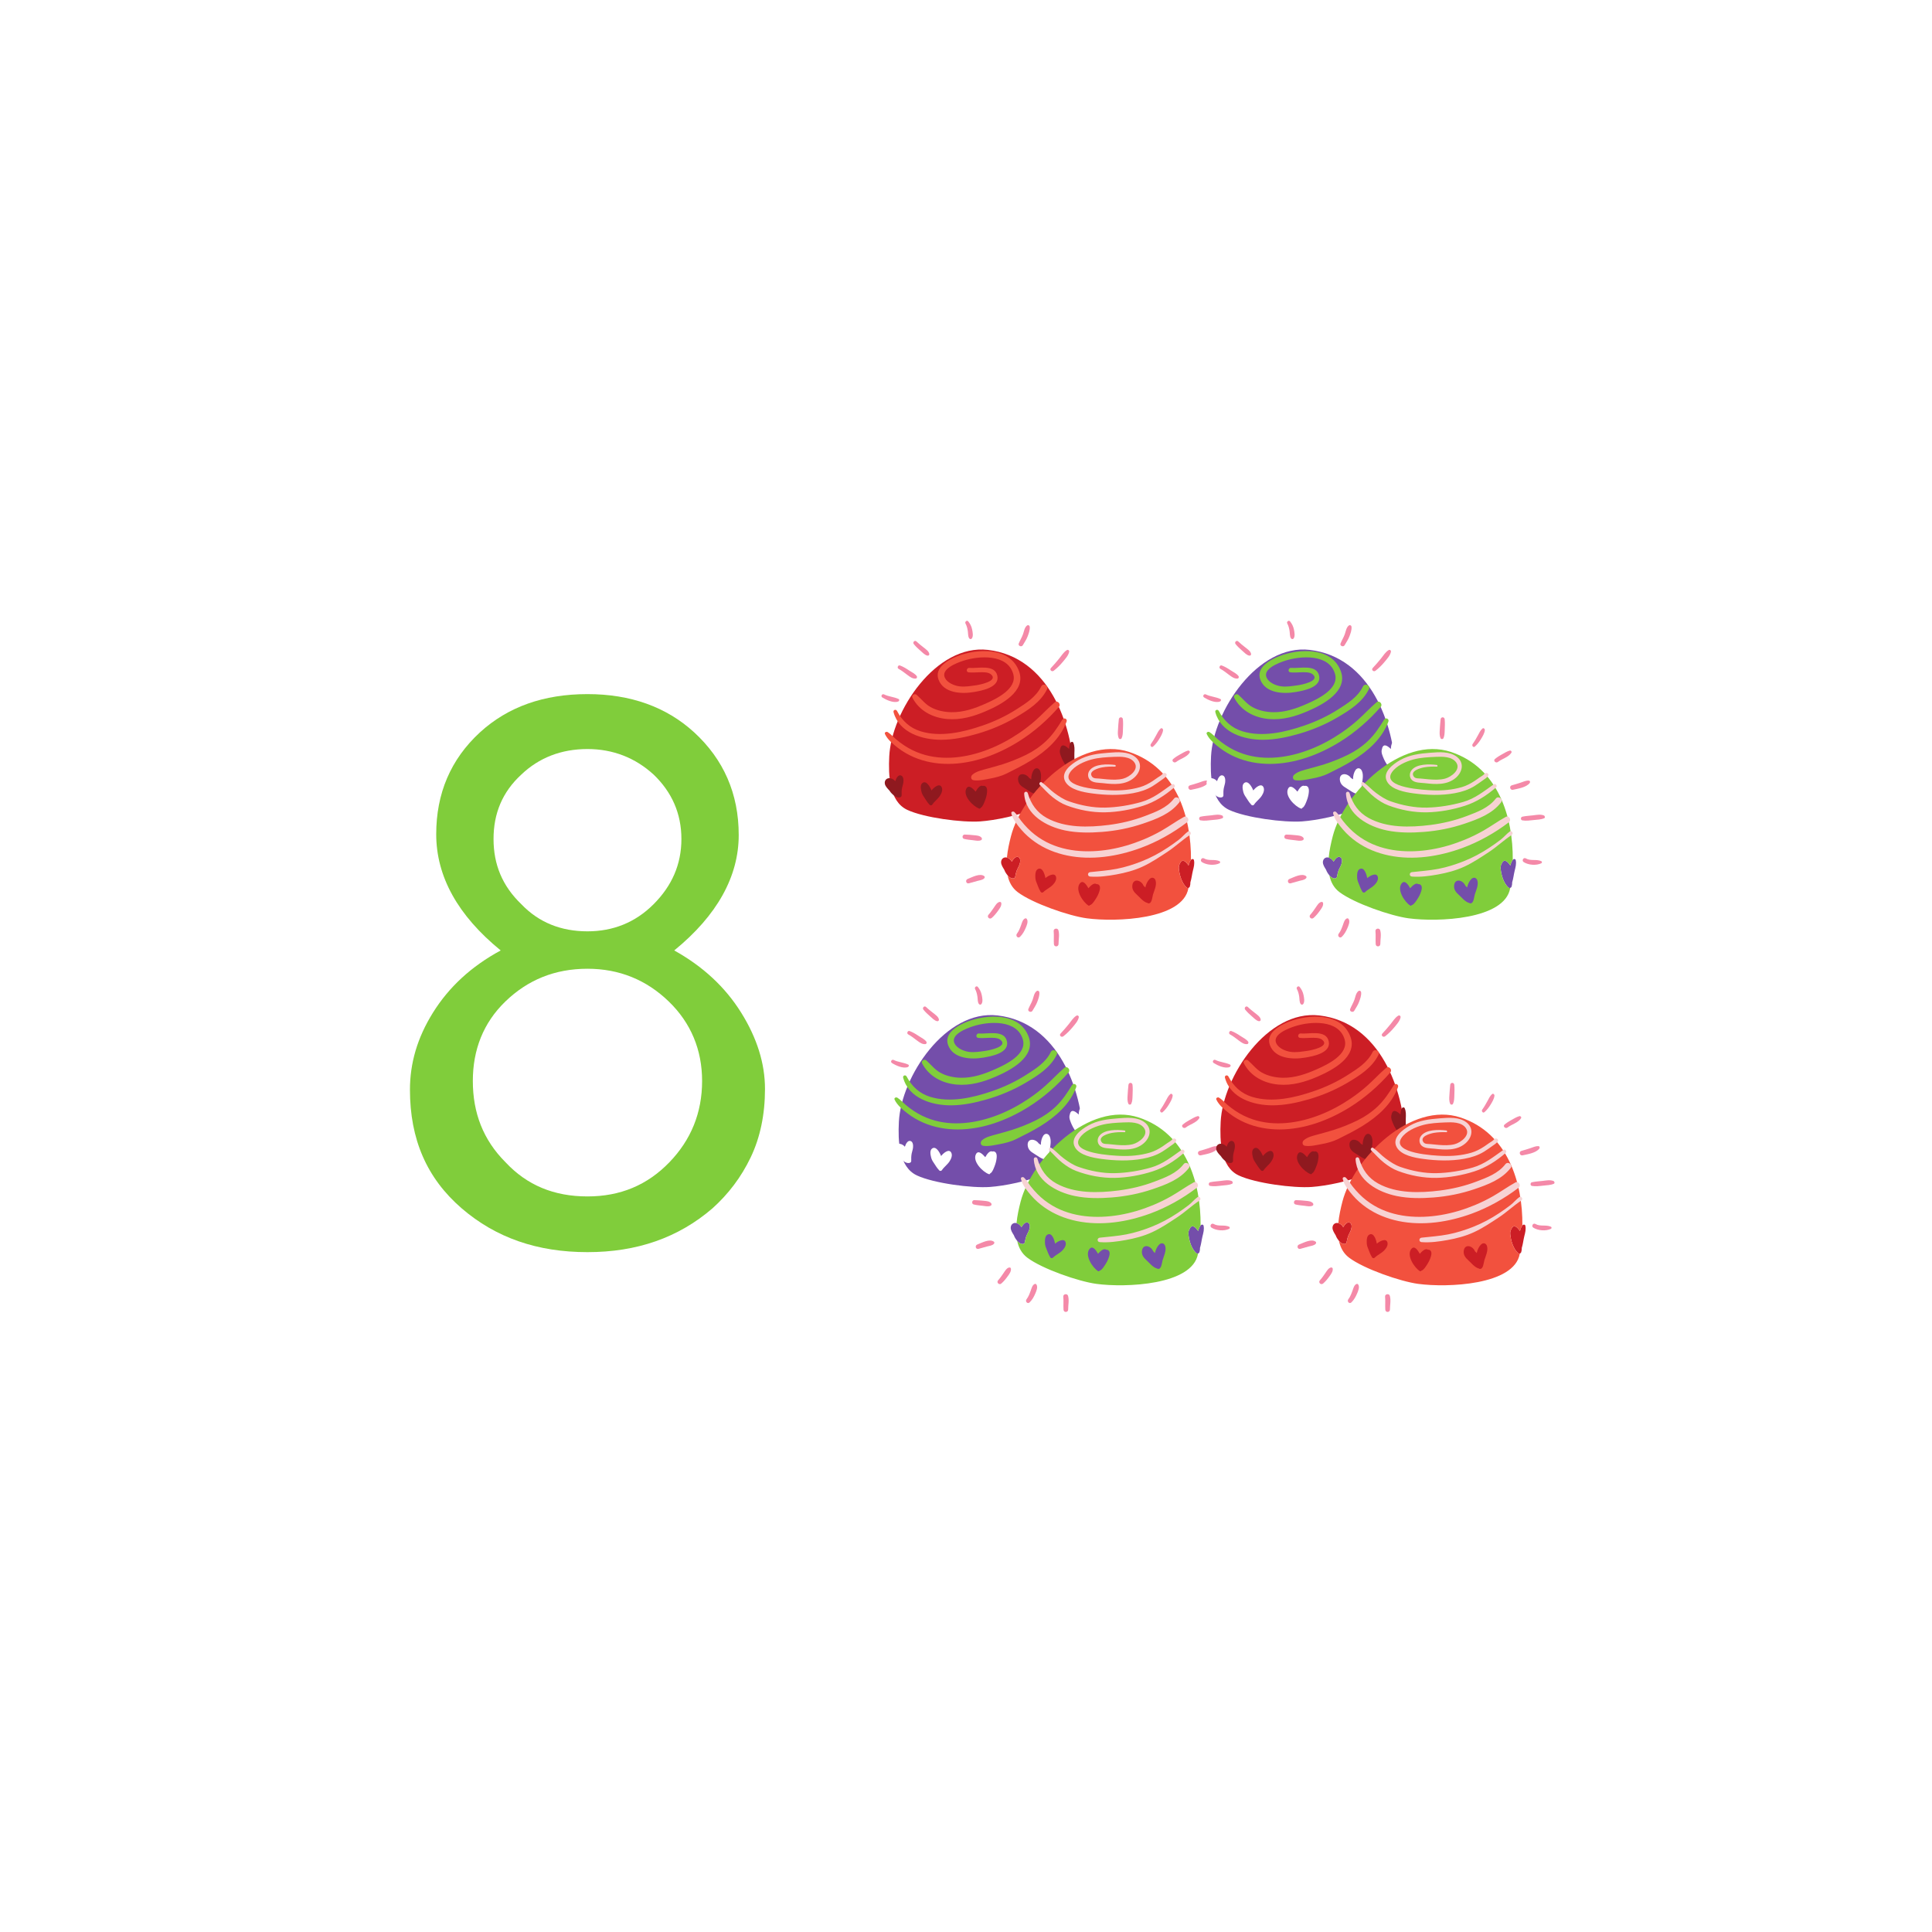 <svg xmlns="http://www.w3.org/2000/svg" xmlns:xlink="http://www.w3.org/1999/xlink" width="1080" zoomAndPan="magnify" viewBox="0 0 810 810" height="1080" preserveAspectRatio="xMidYMid meet" version="1.0"><defs><g/><clipPath id="id1"><path d="M 369.559 260.266 L 512.801 260.266 L 512.801 396.762 L 369.559 396.762 Z M 369.559 260.266 " clip-rule="nonzero"/></clipPath><clipPath id="id2"><path d="M 504.469 260.266 L 647.711 260.266 L 647.711 396.762 L 504.469 396.762 Z M 504.469 260.266 " clip-rule="nonzero"/></clipPath><clipPath id="id3"><path d="M 373.594 413.527 L 516.832 413.527 L 516.832 550.023 L 373.594 550.023 Z M 373.594 413.527 " clip-rule="nonzero"/></clipPath><clipPath id="id4"><path d="M 508.504 413.527 L 651.742 413.527 L 651.742 550.023 L 508.504 550.023 Z M 508.504 413.527 " clip-rule="nonzero"/></clipPath></defs><rect x="-81" width="972" fill="rgb(100%, 100%, 100%)" y="-81" height="972" fill-opacity="1"/><rect x="-81" width="972" fill="rgb(100%, 100%, 100%)" y="-81" height="972" fill-opacity="1"/><path fill="rgb(79.999%, 11.76%, 14.51%)" d="M 500.566 360.602 C 500.461 360.125 499.848 360.016 499.52 360.324 C 499.453 360.391 499.383 360.465 499.32 360.543 C 498.844 361.117 498.508 362 498.312 362.871 C 497.312 361.406 495.883 359.828 494.824 361.742 C 494.77 361.848 494.727 361.953 494.691 362.059 C 494.32 362.586 494.141 363.426 494.242 364.301 C 494.539 366.957 495.453 370.164 497.438 372.051 C 497.68 372.281 497.988 372.332 498.258 372.254 C 498.516 372.176 498.742 371.977 498.84 371.684 C 499.031 371.102 499.09 370.508 499.074 369.914 C 499.582 368.328 499.723 366.664 500.125 365.047 C 500.492 363.559 500.91 362.133 500.566 360.602 Z M 426.992 359.355 C 425.961 358.828 424.895 360.039 424.199 361.246 C 423.848 360.559 423.281 360.008 422.512 359.664 C 422.391 359.609 422.27 359.57 422.152 359.539 C 420.871 359.191 419.711 360.074 419.711 361.504 C 419.715 362.562 420.461 363.691 421.016 364.586 C 421.207 365.168 421.543 365.734 421.781 366.109 C 421.969 366.398 422.188 366.703 422.43 366.992 C 423.039 367.715 423.824 368.32 424.785 368.285 C 425.129 368.27 425.535 368.035 425.602 367.664 C 425.785 366.641 426.012 365.586 426.418 364.629 C 426.738 363.863 427.191 363.168 427.457 362.375 C 427.75 361.512 428.035 359.895 426.992 359.355 Z M 483.125 367.414 C 482.586 367.414 482.055 367.645 481.59 368.086 C 480.891 368.746 480.266 369.816 479.895 370.941 C 479.891 370.938 479.887 370.934 479.883 370.93 C 479.855 370.836 479.816 370.75 479.77 370.664 C 479.039 369.422 477.793 368.617 476.598 368.617 C 475.465 368.617 474.223 369.371 474.137 371.488 C 474.062 373.324 475.191 374.578 476.184 375.465 C 476.508 375.754 476.84 376.094 477.195 376.453 C 478.234 377.508 479.414 378.699 480.82 379.098 C 480.828 379.102 480.836 379.105 480.844 379.105 C 480.984 379.207 481.145 379.277 481.324 379.301 C 481.41 379.316 481.496 379.32 481.582 379.32 C 483.148 379.32 483.52 377.367 483.766 376.074 C 483.824 375.766 483.879 375.477 483.934 375.289 C 484.051 374.906 484.191 374.504 484.344 374.078 C 484.879 372.555 485.492 370.832 485.09 369.176 C 484.828 368.105 484.059 367.414 483.125 367.414 Z M 459.879 370.094 C 459.637 369.957 459.371 369.891 459.086 369.891 C 458.316 369.891 457.422 370.406 456.422 371.43 C 455.719 370.289 454.82 369.215 453.754 369.215 C 453.211 369.215 452.723 369.484 452.293 370.02 C 451.59 370.898 451.344 372.086 451.586 373.449 C 452.055 376.121 454.266 379.07 456.039 380.152 C 456.207 380.254 456.391 380.309 456.574 380.309 C 456.852 380.309 457.109 380.188 457.297 379.98 C 457.348 379.965 457.402 379.941 457.453 379.918 C 458.398 379.457 459.09 378.391 459.645 377.535 L 459.828 377.258 C 460.574 376.133 461.125 374.988 461.469 373.863 C 461.766 372.902 461.988 371.801 461.418 370.934 C 461.062 370.398 460.516 370.098 459.879 370.094 Z M 441.484 366.082 C 440.52 366.082 439.445 366.629 438.672 367.145 C 438.312 365.73 437.492 363.582 435.836 363.582 C 435.598 363.582 435.352 363.629 435.109 363.727 C 433.391 364.398 433.461 366.801 433.492 367.828 C 433.52 368.703 433.703 369.465 434.125 370.449 C 434.27 370.781 434.402 371.129 434.539 371.492 C 434.84 372.285 435.148 373.102 435.609 373.836 C 435.793 374.395 436.34 374.805 436.918 374.805 C 437.262 374.805 437.578 374.672 437.836 374.418 C 438.367 373.898 438.988 373.488 439.645 373.055 C 440.352 372.59 441.078 372.109 441.715 371.469 C 443.113 370.066 443.664 368.617 443.27 367.383 C 443.004 366.543 442.371 366.082 441.484 366.082 Z M 450.086 323.402 C 450.438 336.73 423.293 343.488 410.961 344.379 C 403.426 344.918 387.438 342.848 380.379 339.539 C 372.746 335.961 372.434 325.023 372.824 317.074 C 373.758 298.254 392.352 269.941 414.18 272.469 C 439.852 275.441 449.57 304.031 450.086 323.402 " fill-opacity="1" fill-rule="nonzero"/><path fill="rgb(56.079%, 9.799%, 12.16%)" d="M 450.402 320.762 C 450.574 319.105 450.375 317.445 450.441 315.781 C 450.5 314.25 450.613 312.77 449.969 311.34 C 449.766 310.895 449.145 310.914 448.887 311.281 C 448.43 311.938 448.234 313.008 448.223 314.023 C 446.945 312.789 445.227 311.535 444.578 313.625 C 444.543 313.738 444.523 313.852 444.512 313.961 C 444.258 314.555 444.254 315.41 444.523 316.246 C 445.359 318.789 446.906 321.742 449.234 323.184 C 449.789 323.527 450.457 323.168 450.531 322.539 C 450.598 321.93 450.535 321.34 450.402 320.762 Z M 433.383 322.859 C 432.719 323.816 432.32 325.387 432.359 326.727 C 432.207 326.637 432.055 326.543 431.902 326.434 C 431.715 326.301 431.531 326.164 431.344 326.035 C 431.324 325.961 431.289 325.887 431.223 325.812 C 429.461 323.863 426.355 324.152 426.875 327.281 C 427.121 328.758 428.172 329.641 429.406 330.352 C 430.91 331.223 432.668 332.766 434.438 332.895 C 434.48 332.895 434.52 332.891 434.559 332.879 C 434.648 332.953 434.758 332.996 434.895 332.988 C 436.469 332.895 436 330.125 436.094 329.055 C 436.258 327.199 436.883 324.914 436.035 323.133 C 435.449 321.902 434.18 321.719 433.383 322.859 Z M 412.023 329.516 C 410.891 328.984 409.715 330.688 409.047 331.891 C 407.926 330.602 406.09 328.77 405.133 330.648 C 403.586 333.695 408.012 338.098 410.543 339 C 410.836 339.105 411.047 338.922 411.102 338.684 C 411.18 338.66 411.258 338.625 411.332 338.57 C 412.125 337.953 412.57 336.633 412.934 335.723 C 413.375 334.617 413.699 333.418 413.809 332.227 C 413.883 331.461 413.926 330.426 413.332 329.832 C 412.949 329.449 412.469 329.379 412.023 329.516 Z M 390.539 331.406 C 389.922 329.852 388.422 327.168 386.828 328.203 C 385.672 328.957 386.066 330.828 386.328 331.93 C 386.535 332.789 386.887 333.445 387.395 334.168 C 388.086 335.16 388.684 336.312 389.535 337.172 C 389.758 337.648 390.496 337.887 390.879 337.309 C 391.785 335.961 393.172 335.027 394.074 333.641 C 394.738 332.625 395.414 331.109 394.746 329.922 C 393.781 328.211 391.43 330.219 390.539 331.406 Z M 378.75 327.953 C 378.648 328.781 378.348 329.559 378.188 330.371 C 377.984 331.395 377.98 332.473 378.008 333.508 C 378.016 333.887 377.668 334.203 377.332 334.285 C 376.031 334.609 374.809 333.633 373.953 332.766 C 373.641 332.449 373.195 331.961 372.891 331.43 C 372.164 330.664 371.203 329.715 370.988 328.68 C 370.668 327.148 371.84 325.973 373.352 326.305 C 374.18 326.488 374.848 326.91 375.328 327.512 C 375.766 326.191 376.562 324.785 377.676 325.094 C 378.809 325.41 378.859 327.047 378.75 327.953 " fill-opacity="1" fill-rule="nonzero"/><path fill="rgb(94.899%, 31.76%, 24.309%)" d="M 484.527 369.316 C 484.203 367.988 483 367.551 481.988 368.508 C 481.137 369.309 480.43 370.766 480.195 372.082 C 480.062 371.961 479.934 371.84 479.809 371.703 C 479.652 371.535 479.5 371.367 479.344 371.199 C 479.34 371.125 479.32 371.043 479.27 370.957 C 477.941 368.691 474.844 368.34 474.715 371.512 C 474.656 373.008 475.508 374.086 476.566 375.035 C 477.863 376.191 479.27 378.059 480.98 378.543 C 481.02 378.555 481.059 378.559 481.098 378.559 C 481.172 378.645 481.27 378.711 481.406 378.73 C 482.965 378.957 483.07 376.152 483.379 375.121 C 483.918 373.34 484.992 371.227 484.527 369.316 Z M 460.934 371.25 C 460.637 370.801 460.18 370.633 459.719 370.676 C 458.715 369.926 457.219 371.352 456.32 372.395 C 455.484 370.902 454.062 368.734 452.742 370.383 C 450.609 373.051 454.043 378.262 456.34 379.66 C 456.605 379.824 456.852 379.684 456.953 379.465 C 457.031 379.461 457.117 379.438 457.199 379.398 C 458.102 378.957 458.805 377.754 459.348 376.938 C 460.004 375.945 460.566 374.836 460.918 373.691 C 461.141 372.957 461.395 371.953 460.934 371.25 Z M 442.719 367.559 C 442.125 365.688 439.414 367.172 438.301 368.152 C 438.012 366.504 437.09 363.57 435.32 364.266 C 434.031 364.766 434.035 366.68 434.07 367.809 C 434.098 368.691 434.309 369.406 434.656 370.219 C 435.133 371.328 435.484 372.578 436.141 373.594 C 436.266 374.109 436.938 374.488 437.434 374.004 C 438.594 372.867 440.141 372.234 441.305 371.062 C 442.164 370.203 443.133 368.855 442.719 367.559 Z M 499.32 360.543 C 498.844 361.117 498.508 362 498.312 362.871 C 497.312 361.406 495.883 359.828 494.824 361.742 C 494.77 361.848 494.727 361.953 494.691 362.059 C 494.32 362.586 494.141 363.426 494.242 364.301 C 494.539 366.957 495.453 370.164 497.438 372.051 C 497.68 372.281 497.988 372.332 498.258 372.254 C 498.246 372.312 498.238 372.375 498.227 372.434 C 495.863 385.559 467.91 386.648 455.656 385.008 C 448.168 384.008 432.938 378.727 426.695 374.047 C 424.328 372.273 423.031 369.793 422.43 366.992 C 423.039 367.715 423.824 368.32 424.785 368.285 C 425.129 368.27 425.535 368.035 425.602 367.664 C 425.785 366.641 426.012 365.586 426.418 364.629 C 426.738 363.863 427.191 363.168 427.457 362.375 C 427.75 361.512 428.035 359.895 426.992 359.355 C 425.961 358.828 424.895 360.039 424.199 361.246 C 423.848 360.559 423.281 360.008 422.512 359.664 C 422.391 359.609 422.27 359.57 422.152 359.539 C 422.453 356.406 423.156 353.266 423.871 350.516 C 428.613 332.281 452.578 308.344 473.434 315.262 C 493.281 321.844 499.492 342.715 499.32 360.543 Z M 447.168 302.562 C 447.617 301.355 446.043 300.664 445.387 301.73 C 443.398 304.953 441.457 307.93 438.699 310.566 C 436.219 312.945 433.297 314.945 430.215 316.457 C 427.008 318.031 423.707 319.348 420.312 320.445 C 418.176 321.137 416.016 321.664 413.859 322.277 C 411.828 322.859 409.223 323.371 407.645 324.836 C 406.895 325.527 406.977 326.902 408.148 327.102 C 410.328 327.473 412.93 326.816 415.09 326.422 C 417.453 325.988 419.895 325.359 422.055 324.285 C 425.5 322.57 429.004 320.832 432.281 318.801 C 438.605 314.883 444.5 309.746 447.168 302.562 Z M 443.984 296.324 C 444.922 295.234 443.371 293.453 442.223 294.43 C 439.43 296.816 436.961 299.559 434.203 301.988 C 432.066 303.871 429.82 305.625 427.465 307.227 C 423.387 310 419.047 312.359 414.449 314.152 C 405.57 317.621 395.414 319.129 386.203 316.008 C 383.699 315.16 381.289 313.984 379.09 312.516 C 377.887 311.715 376.723 310.852 375.625 309.914 C 374.48 308.934 373.457 307.754 372.188 306.945 C 371.648 306.605 370.684 307.02 371.027 307.766 C 372.113 310.109 374.516 312.051 376.531 313.602 C 378.535 315.141 380.77 316.422 383.086 317.422 C 387.633 319.395 392.562 320.27 397.508 320.266 C 407.941 320.258 418.215 316.398 426.992 310.941 C 433.281 307.035 439.148 301.926 443.984 296.324 Z M 394.652 310.156 C 399.793 310.137 404.949 309.035 409.863 307.602 C 415.477 305.969 420.922 303.676 425.957 300.703 C 431.012 297.719 436.34 294.395 438.996 288.945 C 439.762 287.375 437.305 286.23 436.535 287.801 C 434.363 292.238 430.156 294.844 426.129 297.414 C 421.684 300.254 416.906 302.488 411.922 304.203 C 403.871 306.969 394.355 309.18 385.957 306.59 C 381.438 305.195 378.246 302.219 376.078 298.066 C 375.625 297.199 374.367 297.617 374.629 298.594 C 376.953 307.23 386.684 310.184 394.652 310.156 Z M 382.535 292.512 C 382.016 291.512 383.5 290.617 384.27 291.285 C 386.238 292.996 387.809 295.133 390.121 296.426 C 392.738 297.895 395.887 298.543 398.867 298.594 C 403.883 298.684 408.645 297.027 413.172 295.016 C 417.555 293.07 426.512 288.836 424.832 282.664 C 422.473 274.016 410.336 274.906 403.832 277.035 C 401.309 277.859 394.363 280.406 396.145 284.156 C 397.148 286.277 400.062 287.457 402.234 287.746 C 404.531 288.047 406.898 287.617 409.172 287.309 C 410.668 287.105 418.629 285.57 415.52 282.77 C 414.309 281.684 411.996 281.832 410.496 281.859 C 409.035 281.887 407.547 282.055 406.086 281.883 C 404.867 281.742 405.223 279.898 406.426 280.016 C 409.887 280.359 417.055 278.316 418.137 283.312 C 419.199 288.234 411.551 289.586 408.191 290.152 C 403.168 291 395.645 290.695 393.484 284.938 C 391.59 279.891 397.613 276.586 401.438 275.098 C 409.75 271.867 423.523 271.152 427.254 281.453 C 430.309 289.891 419.625 295.441 413.457 298.109 C 408.227 300.375 402.758 301.969 396.996 301.445 C 390.977 300.902 385.379 298 382.535 292.512 " fill-opacity="1" fill-rule="nonzero"/><path fill="rgb(96.86%, 82.349%, 82.75%)" d="M 498.043 348.633 C 496.688 349.637 495.648 350.961 494.32 351.992 C 492.785 353.18 491.18 354.301 489.566 355.375 C 486.152 357.645 482.516 359.594 478.703 361.098 C 475.273 362.449 471.816 363.551 468.195 364.258 C 464.504 364.977 460.781 365.223 457.055 365.641 C 455.871 365.77 455.836 367.41 457.055 367.504 C 460.668 367.781 464.383 367.273 467.938 366.633 C 471.727 365.953 475.492 364.969 478.996 363.352 C 482.703 361.641 486.102 359.34 489.504 357.102 C 492.777 354.949 495.617 352.199 498.879 350.066 C 499.785 349.477 498.891 348.004 498.043 348.633 Z M 441.32 334.211 C 443.137 335.629 444.98 336.836 447.141 337.656 C 452.207 339.578 457.883 340.676 463.309 340.57 C 468.625 340.465 474.172 339.461 479.227 337.836 C 484.113 336.266 488.477 333.449 492.336 330.102 C 493.023 329.508 492.109 328.301 491.355 328.832 C 487.188 331.762 483.48 334.82 478.469 336.246 C 473.621 337.625 468.352 338.492 463.309 338.594 C 458.227 338.699 453.043 337.66 448.25 336 C 445.902 335.188 443.973 333.883 441.984 332.422 C 440.133 331.066 438.641 329.293 436.754 327.996 C 436.125 327.559 435.398 328.527 435.941 329.047 C 437.766 330.793 439.316 332.652 441.32 334.211 Z M 457.699 332.617 C 463.402 333.391 469.398 333.59 475.07 332.539 C 477.984 331.996 480.727 331.125 483.262 329.574 C 484.477 328.832 485.613 327.98 486.777 327.16 C 487.57 326.602 488.398 326.121 488.977 325.328 C 489.652 324.406 488.117 323.527 487.445 324.434 C 486.996 325.047 486.012 325.531 485.398 325.969 C 484.703 326.465 484.008 326.965 483.293 327.434 C 481.625 328.527 479.879 329.445 477.957 330.004 C 473.996 331.16 469.82 331.52 465.711 331.352 C 462.715 331.23 444.281 330.398 448.605 323.855 C 450.477 321.027 454.543 319.238 457.691 318.402 C 460.691 317.602 463.914 317.457 467.008 317.316 C 469.797 317.195 473.793 317.098 475.605 319.668 C 477.719 322.66 473.488 325.777 470.922 326.449 C 468.75 327.016 466.469 326.922 464.25 326.75 C 463.047 326.652 461.848 326.508 460.645 326.402 C 459.746 326.324 458.488 326.461 457.871 325.633 C 456.074 323.223 460.613 321.996 462.145 321.719 C 463.887 321.406 465.676 321.348 467.438 321.414 C 467.91 321.434 467.887 320.75 467.438 320.695 C 464.344 320.32 458.957 320.164 456.836 322.988 C 455.93 324.191 455.93 325.945 457.047 327.031 C 458.332 328.285 460.797 328.148 462.438 328.34 C 466.922 328.875 471.844 329.227 475.484 326.062 C 478.25 323.66 479.074 319.828 475.934 317.344 C 472.891 314.934 468.406 315.312 464.785 315.594 C 460.336 315.941 456.07 316.434 452.109 318.672 C 449.156 320.344 444.418 323.785 446.66 327.75 C 448.586 331.152 454.25 332.148 457.699 332.617 Z M 478.152 355.535 C 485.105 352.988 491.891 349.184 497.762 344.684 C 498.906 343.809 497.746 341.746 496.422 342.469 C 493.203 344.234 490.227 346.418 487.035 348.238 C 484.559 349.648 482.004 350.906 479.371 351.992 C 474.812 353.879 470.086 355.309 465.219 356.129 C 455.82 357.715 445.57 357.121 437.188 352.195 C 434.91 350.852 432.785 349.215 430.93 347.328 C 429.918 346.297 428.953 345.219 428.07 344.074 C 427.148 342.883 426.387 341.52 425.309 340.473 C 424.852 340.027 423.82 340.238 424.008 341.035 C 424.594 343.551 426.547 345.941 428.207 347.867 C 429.855 349.785 431.781 351.492 433.848 352.945 C 437.898 355.805 442.547 357.664 447.387 358.664 C 457.605 360.781 468.449 359.09 478.152 355.535 Z M 429.398 332.793 C 429.34 331.777 430.656 331.629 430.922 332.57 C 432.203 337.074 434.719 340.641 438.859 342.926 C 446.559 347.172 456.324 346.938 464.766 345.871 C 469.996 345.207 475.129 343.992 480.059 342.117 C 484.523 340.418 489.176 338.723 492.203 334.82 C 493.273 333.441 495.453 335.059 494.379 336.445 C 490.672 341.238 484.781 343.406 479.223 345.301 C 473.688 347.188 467.891 348.324 462.062 348.781 C 456.957 349.184 451.688 349.215 446.648 348.188 C 438.84 346.59 429.918 341.719 429.398 332.793 " fill-opacity="1" fill-rule="nonzero"/><g clip-path="url(#id1)"><path fill="rgb(95.689%, 53.729%, 65.88%)" d="M 441.758 390.371 C 441.938 392.203 441.73 394.035 441.859 395.871 C 441.945 397.121 443.801 397.043 443.797 395.793 C 443.793 393.859 444.281 391.922 443.75 390.02 C 443.445 388.922 441.641 389.211 441.758 390.371 Z M 429.734 385.07 C 428.77 385.508 428.445 386.898 428.117 387.805 C 427.66 389.051 427.18 390.395 426.355 391.453 C 425.648 392.363 426.785 393.613 427.656 392.758 C 428.719 391.711 429.434 390.438 430.016 389.074 C 430.457 388.043 431.223 386.324 430.484 385.27 C 430.301 385.004 430.023 384.941 429.734 385.07 Z M 419.059 378.141 C 417.992 378.363 417.328 379.594 416.754 380.418 C 416.02 381.477 415.309 382.551 414.441 383.504 C 413.605 384.418 414.863 385.652 415.789 384.852 C 416.816 383.965 417.656 382.926 418.445 381.824 C 419.102 380.91 420.016 379.746 419.789 378.555 C 419.723 378.227 419.352 378.078 419.059 378.141 Z M 405.707 368.5 C 404.586 368.926 405.004 370.641 406.211 370.332 C 407.406 370.023 408.586 369.656 409.777 369.332 C 410.746 369.066 411.965 368.98 412.676 368.207 C 412.879 367.988 412.945 367.555 412.676 367.344 C 410.863 365.93 407.539 367.805 405.707 368.5 Z M 411.355 352.23 C 411.773 352.035 411.758 351.465 411.492 351.168 C 410.746 350.332 409.52 350.289 408.457 350.176 C 407.129 350.031 405.789 349.926 404.457 349.898 C 403.418 349.879 403.191 351.465 404.211 351.719 C 405.453 352.031 406.719 352.125 407.984 352.273 C 409.113 352.402 410.297 352.727 411.355 352.23 Z M 511.309 361.055 C 509.254 360.094 506.836 361.078 504.809 359.898 C 503.809 359.316 502.938 360.824 503.906 361.438 C 505.879 362.695 509.184 362.969 511.309 361.922 C 511.633 361.762 511.641 361.211 511.309 361.055 Z M 512.32 341.859 C 510.906 341.32 509.316 341.652 507.848 341.832 C 506.344 342.016 504.801 342.07 503.324 342.402 C 502.582 342.57 502.543 343.801 503.324 343.941 C 504.934 344.234 506.562 343.977 508.18 343.801 C 509.625 343.645 511.133 343.633 512.477 343.055 C 513.047 342.809 512.781 342.031 512.32 341.859 Z M 506.422 328.289 C 506.738 327.887 506.559 327.281 505.996 327.258 C 504.836 327.215 503.688 327.766 502.605 328.129 C 501.383 328.539 500.145 328.906 498.906 329.254 C 497.707 329.59 498.211 331.391 499.418 331.117 C 501.562 330.633 504.992 330.141 506.422 328.289 Z M 498.754 315.578 C 499.039 315.121 498.562 314.559 498.07 314.688 C 496.957 314.98 495.875 315.668 494.867 316.215 C 493.809 316.793 492.797 317.43 491.867 318.203 C 490.984 318.934 492.238 320.137 493.113 319.449 C 494.836 318.102 497.547 317.48 498.754 315.578 Z M 486.617 305.441 C 485.723 306.215 485.223 307.367 484.66 308.395 C 483.992 309.617 483.301 310.836 482.484 311.969 C 482.051 312.57 482.785 313.586 483.43 313.012 C 484.449 312.102 485.246 311.086 485.957 309.918 C 486.637 308.801 487.5 307.418 487.617 306.09 C 487.66 305.605 487.09 305.031 486.617 305.441 Z M 469.078 301.551 C 468.906 303.02 468.812 304.492 468.723 305.965 C 468.645 307.211 468.547 308.395 469.078 309.543 C 469.285 309.98 470.02 309.973 470.23 309.543 C 470.773 308.422 470.75 307.195 470.797 305.965 C 470.859 304.488 470.926 303.027 470.777 301.551 C 470.664 300.457 469.207 300.469 469.078 301.551 Z M 376.727 293.062 C 374.828 292.156 372.586 292.09 370.664 291.141 C 369.816 290.723 369.105 291.906 369.918 292.414 C 371.578 293.453 374.613 294.871 376.594 294.105 C 377 293.945 377.215 293.293 376.727 293.062 Z M 381.148 281.09 C 379.926 280.266 378.711 279.527 377.328 279.004 C 376.508 278.695 375.969 280.008 376.734 280.414 C 378.098 281.141 379.281 282.129 380.516 283.043 C 381.543 283.805 382.668 284.66 383.992 284.48 C 384.406 284.426 384.594 283.836 384.383 283.52 C 383.664 282.438 382.211 281.801 381.148 281.09 Z M 387.262 271.473 C 386.23 270.652 385.184 269.859 384.238 268.941 C 383.5 268.219 382.496 269.285 383.125 270.055 C 383.961 271.078 384.906 271.969 385.906 272.828 C 386.711 273.52 387.77 274.695 388.848 274.875 C 389.328 274.953 389.699 274.605 389.605 274.117 C 389.395 272.992 388.105 272.148 387.262 271.473 Z M 405.773 264.68 C 405.91 265.605 405.797 266.855 406.355 267.637 C 406.645 268.043 407.191 268.066 407.477 267.637 C 408.121 266.664 407.801 265.062 407.586 263.973 C 407.328 262.668 406.773 261.531 405.93 260.504 C 405.387 259.848 404.391 260.688 404.781 261.391 C 405.34 262.402 405.605 263.543 405.773 264.68 Z M 430.523 262.301 C 429.52 263.133 429.324 264.672 428.914 265.852 C 428.438 267.223 427.641 268.445 427.109 269.793 C 426.715 270.797 428.309 271.422 428.82 270.516 C 429.504 269.312 430.309 268.199 430.805 266.895 C 431.266 265.688 431.871 264.094 431.723 262.797 C 431.652 262.176 431.016 261.895 430.523 262.301 Z M 448.254 273.281 C 447.926 274.82 446.668 276.184 445.688 277.371 C 444.516 278.801 443.238 280.066 441.785 281.207 C 440.973 281.844 439.875 280.832 440.625 280.047 C 441.824 278.789 442.957 277.453 444.055 276.109 C 445.039 274.906 445.938 273.348 447.301 272.551 C 447.809 272.25 448.367 272.742 448.254 273.281 " fill-opacity="1" fill-rule="nonzero"/></g><g fill="rgb(50.2%, 80.389%, 23.14%)" fill-opacity="1"><g transform="translate(158.523, 521.63)"><g><path d="M 87.777 -115.477 C 101.125 -115.477 112.473 -110.805 121.82 -101.793 C 131.164 -92.781 135.836 -81.434 135.836 -68.418 C 135.836 -55.07 131.164 -43.723 122.152 -34.375 C 112.809 -24.699 101.461 -20.023 87.777 -20.023 C 73.758 -20.023 62.41 -24.699 53.398 -34.375 C 44.055 -43.723 39.715 -55.07 39.715 -68.418 C 39.715 -81.434 44.055 -92.781 53.398 -101.793 C 62.746 -110.805 74.094 -115.477 87.777 -115.477 Z M 87.777 -207.594 C 98.457 -207.594 107.801 -203.922 115.477 -196.914 C 123.152 -189.57 127.16 -180.559 127.16 -169.879 C 127.16 -159.199 123.152 -150.188 115.477 -142.512 C 107.801 -134.836 98.457 -131.164 87.777 -131.164 C 76.762 -131.164 67.418 -134.836 60.074 -142.512 C 52.066 -150.188 48.395 -159.199 48.395 -169.879 C 48.395 -180.559 52.066 -189.57 60.074 -196.914 C 67.418 -203.922 76.762 -207.594 87.777 -207.594 Z M 87.777 3.336 C 108.469 3.336 125.824 -2.672 140.176 -15.02 C 146.852 -21.027 152.191 -28.035 156.195 -36.379 C 160.199 -44.723 162.203 -54.402 162.203 -65.082 C 162.203 -75.762 158.863 -86.441 152.191 -97.121 C 145.516 -107.801 136.172 -116.48 124.156 -123.152 C 142.176 -137.84 151.188 -154.191 151.188 -171.547 C 151.188 -188.902 144.848 -203.254 132.5 -214.602 C 120.816 -225.281 105.797 -230.621 87.777 -230.621 C 69.422 -230.621 54.402 -225.281 42.719 -214.602 C 30.371 -203.254 24.363 -188.902 24.363 -171.883 C 24.363 -154.191 33.375 -137.84 51.398 -123.152 C 39.047 -116.48 29.703 -107.801 23.027 -97.121 C 16.355 -86.441 13.352 -75.762 13.352 -64.746 C 13.352 -44.055 20.359 -27.703 35.043 -15.02 C 49.395 -2.672 66.75 3.336 87.777 3.336 Z M 87.777 3.336 "/></g></g></g><path fill="rgb(45.49%, 30.589%, 66.669%)" d="M 635.477 360.602 C 635.371 360.125 634.758 360.016 634.43 360.324 C 634.363 360.391 634.293 360.465 634.23 360.543 C 633.754 361.117 633.418 362 633.223 362.871 C 632.223 361.406 630.793 359.828 629.734 361.742 C 629.68 361.848 629.637 361.953 629.602 362.059 C 629.23 362.586 629.051 363.426 629.148 364.301 C 629.449 366.957 630.363 370.164 632.348 372.051 C 632.59 372.281 632.898 372.332 633.168 372.254 C 633.426 372.176 633.652 371.977 633.75 371.684 C 633.941 371.102 634 370.508 633.984 369.914 C 634.492 368.328 634.633 366.664 635.035 365.047 C 635.402 363.559 635.82 362.133 635.477 360.602 Z M 561.898 359.355 C 560.871 358.828 559.805 360.039 559.109 361.246 C 558.758 360.559 558.191 360.008 557.422 359.664 C 557.301 359.609 557.18 359.57 557.062 359.539 C 555.781 359.191 554.621 360.074 554.621 361.504 C 554.625 362.562 555.371 363.691 555.926 364.586 C 556.117 365.168 556.453 365.734 556.691 366.109 C 556.879 366.398 557.098 366.703 557.34 366.992 C 557.949 367.715 558.734 368.32 559.695 368.285 C 560.039 368.27 560.445 368.035 560.512 367.664 C 560.695 366.641 560.922 365.586 561.328 364.629 C 561.648 363.863 562.102 363.168 562.367 362.375 C 562.66 361.512 562.945 359.895 561.898 359.355 Z M 618.035 367.414 C 617.496 367.414 616.965 367.645 616.5 368.086 C 615.801 368.746 615.176 369.816 614.805 370.941 C 614.801 370.938 614.797 370.934 614.793 370.93 C 614.766 370.836 614.727 370.75 614.68 370.664 C 613.949 369.422 612.703 368.617 611.508 368.617 C 610.375 368.617 609.133 369.371 609.047 371.488 C 608.973 373.324 610.102 374.578 611.094 375.465 C 611.418 375.754 611.75 376.094 612.105 376.453 C 613.145 377.508 614.324 378.699 615.73 379.098 C 615.738 379.102 615.746 379.105 615.754 379.105 C 615.895 379.207 616.055 379.277 616.234 379.301 C 616.32 379.316 616.406 379.32 616.492 379.32 C 618.059 379.32 618.43 377.367 618.676 376.074 C 618.734 375.766 618.789 375.477 618.844 375.289 C 618.961 374.906 619.102 374.504 619.254 374.078 C 619.789 372.555 620.402 370.832 620 369.176 C 619.738 368.105 618.969 367.414 618.035 367.414 Z M 594.789 370.094 C 594.547 369.957 594.281 369.891 593.996 369.891 C 593.227 369.891 592.332 370.406 591.332 371.43 C 590.629 370.289 589.73 369.215 588.664 369.215 C 588.121 369.215 587.633 369.484 587.203 370.02 C 586.5 370.898 586.254 372.086 586.496 373.449 C 586.965 376.121 589.176 379.07 590.949 380.152 C 591.117 380.254 591.301 380.309 591.484 380.309 C 591.762 380.309 592.02 380.188 592.207 379.98 C 592.258 379.965 592.312 379.941 592.363 379.918 C 593.309 379.457 594 378.391 594.555 377.535 L 594.738 377.258 C 595.484 376.133 596.035 374.988 596.379 373.863 C 596.676 372.902 596.898 371.801 596.328 370.934 C 595.973 370.398 595.426 370.098 594.789 370.094 Z M 576.395 366.082 C 575.43 366.082 574.355 366.629 573.582 367.145 C 573.223 365.73 572.398 363.582 570.746 363.582 C 570.508 363.582 570.262 363.629 570.02 363.727 C 568.301 364.398 568.371 366.801 568.402 367.828 C 568.43 368.703 568.613 369.465 569.035 370.449 C 569.18 370.781 569.312 371.129 569.449 371.492 C 569.75 372.285 570.059 373.102 570.52 373.836 C 570.703 374.395 571.25 374.805 571.828 374.805 C 572.172 374.805 572.488 374.672 572.746 374.418 C 573.277 373.898 573.898 373.488 574.555 373.055 C 575.258 372.59 575.988 372.109 576.625 371.469 C 578.023 370.066 578.574 368.617 578.18 367.383 C 577.914 366.543 577.281 366.082 576.395 366.082 Z M 584.996 323.402 C 585.348 336.73 558.203 343.488 545.871 344.379 C 538.336 344.918 522.348 342.848 515.289 339.539 C 507.656 335.961 507.344 325.023 507.734 317.074 C 508.668 298.254 527.262 269.941 549.09 272.469 C 574.762 275.441 584.48 304.031 584.996 323.402 " fill-opacity="1" fill-rule="nonzero"/><path fill="rgb(100%, 100%, 100%)" d="M 585.312 320.762 C 585.484 319.105 585.285 317.445 585.352 315.781 C 585.41 314.25 585.523 312.77 584.879 311.34 C 584.676 310.895 584.055 310.914 583.797 311.281 C 583.34 311.938 583.145 313.008 583.133 314.023 C 581.855 312.789 580.133 311.535 579.488 313.625 C 579.453 313.738 579.434 313.852 579.422 313.961 C 579.168 314.555 579.164 315.41 579.434 316.246 C 580.27 318.789 581.816 321.742 584.145 323.184 C 584.699 323.527 585.367 323.168 585.438 322.539 C 585.508 321.93 585.445 321.34 585.312 320.762 Z M 568.293 322.859 C 567.625 323.816 567.23 325.387 567.27 326.727 C 567.117 326.637 566.965 326.543 566.812 326.434 C 566.625 326.301 566.441 326.164 566.254 326.035 C 566.234 325.961 566.199 325.887 566.133 325.812 C 564.371 323.863 561.266 324.152 561.785 327.281 C 562.031 328.758 563.082 329.641 564.316 330.352 C 565.82 331.223 567.578 332.766 569.348 332.895 C 569.391 332.895 569.43 332.891 569.469 332.879 C 569.559 332.953 569.668 332.996 569.805 332.988 C 571.379 332.895 570.91 330.125 571.004 329.055 C 571.168 327.199 571.793 324.914 570.945 323.133 C 570.359 321.902 569.09 321.719 568.293 322.859 Z M 546.934 329.516 C 545.801 328.984 544.625 330.688 543.957 331.891 C 542.836 330.602 541 328.77 540.043 330.648 C 538.496 333.695 542.922 338.098 545.453 339 C 545.746 339.105 545.957 338.922 546.012 338.684 C 546.09 338.66 546.168 338.625 546.242 338.57 C 547.035 337.953 547.48 336.633 547.844 335.723 C 548.285 334.617 548.609 333.418 548.719 332.227 C 548.793 331.461 548.836 330.426 548.242 329.832 C 547.859 329.449 547.379 329.379 546.934 329.516 Z M 525.449 331.406 C 524.832 329.852 523.332 327.168 521.738 328.203 C 520.582 328.957 520.977 330.828 521.238 331.93 C 521.445 332.789 521.797 333.445 522.305 334.168 C 522.996 335.16 523.594 336.312 524.445 337.172 C 524.668 337.648 525.406 337.887 525.789 337.309 C 526.695 335.961 528.082 335.027 528.984 333.641 C 529.648 332.625 530.324 331.109 529.656 329.922 C 528.691 328.211 526.34 330.219 525.449 331.406 Z M 513.66 327.953 C 513.559 328.781 513.258 329.559 513.098 330.371 C 512.895 331.395 512.891 332.473 512.918 333.508 C 512.926 333.887 512.578 334.203 512.242 334.285 C 510.941 334.609 509.719 333.633 508.859 332.766 C 508.551 332.449 508.105 331.961 507.801 331.43 C 507.074 330.664 506.113 329.715 505.898 328.68 C 505.578 327.148 506.75 325.973 508.262 326.305 C 509.09 326.488 509.754 326.91 510.238 327.512 C 510.676 326.191 511.473 324.785 512.586 325.094 C 513.719 325.41 513.77 327.047 513.66 327.953 " fill-opacity="1" fill-rule="nonzero"/><path fill="rgb(50.2%, 80.389%, 23.14%)" d="M 619.438 369.316 C 619.113 367.988 617.906 367.551 616.895 368.508 C 616.047 369.309 615.34 370.766 615.105 372.082 C 614.973 371.961 614.844 371.84 614.719 371.703 C 614.562 371.535 614.41 371.367 614.254 371.199 C 614.25 371.125 614.23 371.043 614.18 370.957 C 612.852 368.691 609.754 368.34 609.625 371.512 C 609.566 373.008 610.418 374.086 611.477 375.035 C 612.773 376.191 614.18 378.059 615.891 378.543 C 615.93 378.555 615.969 378.559 616.008 378.559 C 616.082 378.645 616.18 378.711 616.316 378.73 C 617.875 378.957 617.98 376.152 618.289 375.121 C 618.828 373.34 619.902 371.227 619.438 369.316 Z M 595.844 371.25 C 595.547 370.801 595.09 370.633 594.629 370.676 C 593.625 369.926 592.129 371.352 591.23 372.395 C 590.395 370.902 588.973 368.734 587.652 370.383 C 585.52 373.051 588.953 378.262 591.25 379.66 C 591.516 379.824 591.762 379.684 591.863 379.465 C 591.941 379.461 592.023 379.438 592.109 379.398 C 593.012 378.957 593.715 377.754 594.258 376.938 C 594.914 375.945 595.477 374.836 595.828 373.691 C 596.051 372.957 596.305 371.953 595.844 371.25 Z M 577.629 367.559 C 577.035 365.688 574.324 367.172 573.211 368.152 C 572.922 366.504 572 363.57 570.23 364.266 C 568.941 364.766 568.945 366.68 568.98 367.809 C 569.008 368.691 569.219 369.406 569.566 370.219 C 570.043 371.328 570.395 372.578 571.051 373.594 C 571.176 374.109 571.848 374.488 572.344 374.004 C 573.504 372.867 575.047 372.234 576.215 371.062 C 577.074 370.203 578.043 368.855 577.629 367.559 Z M 634.23 360.543 C 633.754 361.117 633.418 362 633.223 362.871 C 632.223 361.406 630.793 359.828 629.734 361.742 C 629.68 361.848 629.637 361.953 629.602 362.059 C 629.23 362.586 629.051 363.426 629.148 364.301 C 629.449 366.957 630.363 370.164 632.348 372.051 C 632.59 372.281 632.898 372.332 633.168 372.254 C 633.156 372.312 633.148 372.375 633.137 372.434 C 630.773 385.559 602.82 386.648 590.566 385.008 C 583.078 384.008 567.848 378.727 561.605 374.047 C 559.238 372.273 557.941 369.793 557.34 366.992 C 557.949 367.715 558.734 368.32 559.695 368.285 C 560.039 368.27 560.445 368.035 560.512 367.664 C 560.695 366.641 560.922 365.586 561.328 364.629 C 561.648 363.863 562.102 363.168 562.367 362.375 C 562.66 361.512 562.945 359.895 561.898 359.355 C 560.871 358.828 559.805 360.039 559.109 361.246 C 558.758 360.559 558.191 360.008 557.422 359.664 C 557.301 359.609 557.18 359.57 557.062 359.539 C 557.363 356.406 558.066 353.266 558.781 350.516 C 563.523 332.281 587.488 308.344 608.344 315.262 C 628.191 321.844 634.402 342.715 634.23 360.543 Z M 582.078 302.562 C 582.527 301.355 580.953 300.664 580.293 301.73 C 578.309 304.953 576.367 307.93 573.609 310.566 C 571.129 312.945 568.207 314.945 565.125 316.457 C 561.918 318.031 558.617 319.348 555.223 320.445 C 553.086 321.137 550.926 321.664 548.77 322.277 C 546.738 322.859 544.133 323.371 542.555 324.836 C 541.805 325.527 541.887 326.902 543.059 327.102 C 545.238 327.473 547.84 326.816 550 326.422 C 552.363 325.988 554.805 325.359 556.965 324.285 C 560.41 322.57 563.914 320.832 567.191 318.801 C 573.516 314.883 579.41 309.746 582.078 302.562 Z M 578.895 296.324 C 579.832 295.234 578.277 293.453 577.133 294.43 C 574.34 296.816 571.867 299.559 569.113 301.988 C 566.977 303.871 564.73 305.625 562.375 307.227 C 558.297 310 553.957 312.359 549.359 314.152 C 540.48 317.621 530.324 319.129 521.113 316.008 C 518.609 315.16 516.199 313.984 514 312.516 C 512.797 311.715 511.633 310.852 510.535 309.914 C 509.391 308.934 508.367 307.754 507.098 306.945 C 506.559 306.605 505.594 307.02 505.938 307.766 C 507.023 310.109 509.426 312.051 511.441 313.602 C 513.445 315.141 515.68 316.422 517.996 317.422 C 522.543 319.395 527.473 320.27 532.418 320.266 C 542.852 320.258 553.125 316.398 561.898 310.941 C 568.191 307.035 574.059 301.926 578.895 296.324 Z M 529.562 310.156 C 534.703 310.137 539.859 309.035 544.773 307.602 C 550.387 305.969 555.832 303.676 560.867 300.703 C 565.922 297.719 571.25 294.395 573.906 288.945 C 574.672 287.375 572.215 286.23 571.445 287.801 C 569.273 292.238 565.066 294.844 561.039 297.414 C 556.594 300.254 551.812 302.488 546.828 304.203 C 538.781 306.969 529.266 309.18 520.867 306.59 C 516.348 305.195 513.156 302.219 510.988 298.066 C 510.535 297.199 509.277 297.617 509.539 298.594 C 511.863 307.23 521.594 310.184 529.562 310.156 Z M 517.445 292.512 C 516.926 291.512 518.41 290.617 519.18 291.285 C 521.148 292.996 522.719 295.133 525.031 296.426 C 527.648 297.895 530.797 298.543 533.777 298.594 C 538.793 298.684 543.555 297.027 548.082 295.016 C 552.465 293.07 561.422 288.836 559.742 282.664 C 557.383 274.016 545.246 274.906 538.742 277.035 C 536.219 277.859 529.273 280.406 531.055 284.156 C 532.059 286.277 534.973 287.457 537.145 287.746 C 539.441 288.047 541.809 287.617 544.082 287.309 C 545.578 287.105 553.539 285.57 550.43 282.77 C 549.219 281.684 546.906 281.832 545.406 281.859 C 543.945 281.887 542.457 282.055 540.996 281.883 C 539.777 281.742 540.133 279.898 541.336 280.016 C 544.797 280.359 551.965 278.316 553.047 283.312 C 554.109 288.234 546.457 289.586 543.102 290.152 C 538.078 291 530.555 290.695 528.395 284.938 C 526.5 279.891 532.523 276.586 536.348 275.098 C 544.66 271.867 558.434 271.152 562.164 281.453 C 565.219 289.891 554.535 295.441 548.363 298.109 C 543.137 300.375 537.668 301.969 531.906 301.445 C 525.887 300.902 520.289 298 517.445 292.512 " fill-opacity="1" fill-rule="nonzero"/><path fill="rgb(96.86%, 82.349%, 82.75%)" d="M 632.953 348.633 C 631.594 349.637 630.559 350.961 629.23 351.992 C 627.695 353.18 626.09 354.301 624.477 355.375 C 621.062 357.645 617.426 359.594 613.613 361.098 C 610.184 362.449 606.727 363.551 603.105 364.258 C 599.414 364.977 595.691 365.223 591.965 365.641 C 590.781 365.77 590.746 367.41 591.965 367.504 C 595.578 367.781 599.293 367.273 602.848 366.633 C 606.637 365.953 610.402 364.969 613.906 363.352 C 617.613 361.641 621.012 359.34 624.414 357.102 C 627.688 354.949 630.527 352.199 633.789 350.066 C 634.695 349.477 633.801 348.004 632.953 348.633 Z M 576.23 334.211 C 578.047 335.629 579.891 336.836 582.051 337.656 C 587.117 339.578 592.793 340.676 598.219 340.57 C 603.535 340.465 609.082 339.461 614.137 337.836 C 619.02 336.266 623.387 333.449 627.246 330.102 C 627.934 329.508 627.02 328.301 626.266 328.832 C 622.098 331.762 618.391 334.82 613.379 336.246 C 608.531 337.625 603.262 338.492 598.219 338.594 C 593.137 338.699 587.953 337.66 583.16 336 C 580.812 335.188 578.883 333.883 576.895 332.422 C 575.043 331.066 573.551 329.293 571.664 327.996 C 571.035 327.559 570.309 328.527 570.852 329.047 C 572.676 330.793 574.227 332.652 576.23 334.211 Z M 592.609 332.617 C 598.312 333.391 604.309 333.59 609.98 332.539 C 612.895 331.996 615.637 331.125 618.172 329.574 C 619.387 328.832 620.523 327.98 621.688 327.16 C 622.48 326.602 623.309 326.121 623.887 325.328 C 624.562 324.406 623.027 323.527 622.355 324.434 C 621.906 325.047 620.922 325.531 620.309 325.969 C 619.613 326.465 618.918 326.965 618.203 327.434 C 616.535 328.527 614.789 329.445 612.867 330.004 C 608.906 331.16 604.73 331.52 600.621 331.352 C 597.625 331.23 579.191 330.398 583.516 323.855 C 585.387 321.027 589.453 319.238 592.602 318.402 C 595.602 317.602 598.824 317.457 601.918 317.316 C 604.707 317.195 608.703 317.098 610.516 319.668 C 612.629 322.66 608.398 325.777 605.832 326.449 C 603.66 327.016 601.379 326.922 599.16 326.75 C 597.953 326.652 596.758 326.508 595.555 326.402 C 594.656 326.324 593.398 326.461 592.781 325.633 C 590.984 323.223 595.523 321.996 597.055 321.719 C 598.797 321.406 600.586 321.348 602.348 321.414 C 602.82 321.434 602.793 320.75 602.348 320.695 C 599.254 320.32 593.867 320.164 591.746 322.988 C 590.84 324.191 590.84 325.945 591.957 327.031 C 593.242 328.285 595.707 328.148 597.348 328.34 C 601.832 328.875 606.754 329.227 610.395 326.062 C 613.16 323.66 613.984 319.828 610.844 317.344 C 607.801 314.934 603.316 315.312 599.695 315.594 C 595.246 315.941 590.98 316.434 587.02 318.672 C 584.066 320.344 579.328 323.785 581.57 327.75 C 583.496 331.152 589.16 332.148 592.609 332.617 Z M 613.062 355.535 C 620.016 352.988 626.801 349.184 632.672 344.684 C 633.816 343.809 632.656 341.746 631.332 342.469 C 628.113 344.234 625.137 346.418 621.945 348.238 C 619.469 349.648 616.914 350.906 614.281 351.992 C 609.723 353.879 604.996 355.309 600.129 356.129 C 590.73 357.715 580.48 357.121 572.098 352.195 C 569.82 350.852 567.695 349.215 565.84 347.328 C 564.828 346.297 563.863 345.219 562.98 344.074 C 562.059 342.883 561.297 341.52 560.219 340.473 C 559.762 340.027 558.73 340.238 558.918 341.035 C 559.504 343.551 561.457 345.941 563.117 347.867 C 564.766 349.785 566.691 351.492 568.758 352.945 C 572.809 355.805 577.457 357.664 582.297 358.664 C 592.516 360.781 603.359 359.09 613.062 355.535 Z M 564.309 332.793 C 564.25 331.777 565.566 331.629 565.832 332.57 C 567.113 337.074 569.629 340.641 573.77 342.926 C 581.469 347.172 591.23 346.938 599.676 345.871 C 604.906 345.207 610.039 343.992 614.969 342.117 C 619.434 340.418 624.086 338.723 627.113 334.82 C 628.184 333.441 630.363 335.059 629.289 336.445 C 625.582 341.238 619.691 343.406 614.133 345.301 C 608.598 347.188 602.801 348.324 596.973 348.781 C 591.867 349.184 586.598 349.215 581.559 348.188 C 573.75 346.59 564.828 341.719 564.309 332.793 " fill-opacity="1" fill-rule="nonzero"/><g clip-path="url(#id2)"><path fill="rgb(95.689%, 53.729%, 65.88%)" d="M 576.668 390.371 C 576.848 392.203 576.641 394.035 576.77 395.871 C 576.855 397.121 578.711 397.043 578.707 395.793 C 578.703 393.859 579.191 391.922 578.66 390.02 C 578.355 388.922 576.551 389.211 576.668 390.371 Z M 564.645 385.07 C 563.68 385.508 563.355 386.898 563.027 387.805 C 562.57 389.051 562.09 390.395 561.266 391.453 C 560.559 392.363 561.695 393.613 562.566 392.758 C 563.629 391.711 564.344 390.438 564.926 389.074 C 565.367 388.043 566.133 386.324 565.395 385.27 C 565.211 385.004 564.934 384.941 564.645 385.07 Z M 553.969 378.141 C 552.902 378.363 552.234 379.594 551.66 380.418 C 550.93 381.477 550.219 382.551 549.352 383.504 C 548.516 384.418 549.773 385.652 550.699 384.852 C 551.727 383.965 552.566 382.926 553.355 381.824 C 554.012 380.91 554.926 379.746 554.699 378.555 C 554.633 378.227 554.262 378.078 553.969 378.141 Z M 540.617 368.5 C 539.496 368.926 539.914 370.641 541.121 370.332 C 542.316 370.023 543.496 369.656 544.688 369.332 C 545.656 369.066 546.875 368.98 547.586 368.207 C 547.789 367.988 547.855 367.555 547.586 367.344 C 545.773 365.93 542.449 367.805 540.617 368.5 Z M 546.266 352.23 C 546.684 352.035 546.668 351.465 546.402 351.168 C 545.656 350.332 544.43 350.289 543.367 350.176 C 542.039 350.031 540.699 349.926 539.367 349.898 C 538.328 349.879 538.102 351.465 539.121 351.719 C 540.363 352.031 541.625 352.125 542.895 352.273 C 544.023 352.402 545.207 352.727 546.266 352.23 Z M 646.219 361.055 C 644.164 360.094 641.746 361.078 639.719 359.898 C 638.719 359.316 637.848 360.824 638.816 361.438 C 640.789 362.695 644.094 362.969 646.219 361.922 C 646.539 361.762 646.551 361.211 646.219 361.055 Z M 647.23 341.859 C 645.816 341.32 644.227 341.652 642.758 341.832 C 641.254 342.016 639.711 342.07 638.234 342.402 C 637.492 342.57 637.453 343.801 638.234 343.941 C 639.844 344.234 641.473 343.977 643.09 343.801 C 644.531 343.645 646.043 343.633 647.387 343.055 C 647.957 342.809 647.691 342.031 647.23 341.859 Z M 641.332 328.289 C 641.648 327.887 641.469 327.281 640.906 327.258 C 639.746 327.215 638.598 327.766 637.516 328.129 C 636.293 328.539 635.055 328.906 633.816 329.254 C 632.617 329.59 633.121 331.391 634.328 331.117 C 636.473 330.633 639.902 330.141 641.332 328.289 Z M 633.66 315.578 C 633.949 315.121 633.473 314.559 632.98 314.688 C 631.867 314.98 630.785 315.668 629.777 316.215 C 628.719 316.793 627.707 317.43 626.777 318.203 C 625.895 318.934 627.148 320.137 628.023 319.449 C 629.746 318.102 632.457 317.48 633.66 315.578 Z M 621.527 305.441 C 620.633 306.215 620.133 307.367 619.57 308.395 C 618.902 309.617 618.211 310.836 617.395 311.969 C 616.961 312.57 617.695 313.586 618.34 313.012 C 619.359 312.102 620.156 311.086 620.867 309.918 C 621.547 308.801 622.41 307.418 622.527 306.09 C 622.57 305.605 622 305.031 621.527 305.441 Z M 603.988 301.551 C 603.816 303.02 603.723 304.492 603.629 305.965 C 603.555 307.211 603.457 308.395 603.988 309.543 C 604.195 309.98 604.93 309.973 605.141 309.543 C 605.684 308.422 605.66 307.195 605.707 305.965 C 605.77 304.488 605.836 303.027 605.688 301.551 C 605.574 300.457 604.117 300.469 603.988 301.551 Z M 511.637 293.062 C 509.738 292.156 507.496 292.09 505.57 291.141 C 504.727 290.723 504.016 291.906 504.828 292.414 C 506.488 293.453 509.523 294.871 511.5 294.105 C 511.91 293.945 512.125 293.293 511.637 293.062 Z M 516.059 281.09 C 514.836 280.266 513.621 279.527 512.238 279.004 C 511.418 278.695 510.879 280.008 511.645 280.414 C 513.008 281.141 514.191 282.129 515.426 283.043 C 516.453 283.805 517.578 284.66 518.902 284.48 C 519.316 284.426 519.504 283.836 519.293 283.52 C 518.574 282.438 517.121 281.801 516.059 281.09 Z M 522.172 271.473 C 521.141 270.652 520.094 269.859 519.148 268.941 C 518.41 268.219 517.406 269.285 518.035 270.055 C 518.871 271.078 519.816 271.969 520.816 272.828 C 521.621 273.52 522.68 274.695 523.758 274.875 C 524.238 274.953 524.605 274.605 524.516 274.117 C 524.305 272.992 523.016 272.148 522.172 271.473 Z M 540.68 264.68 C 540.82 265.605 540.707 266.855 541.266 267.637 C 541.555 268.043 542.102 268.066 542.387 267.637 C 543.031 266.664 542.711 265.062 542.496 263.973 C 542.238 262.668 541.684 261.531 540.84 260.504 C 540.297 259.848 539.301 260.688 539.691 261.391 C 540.25 262.402 540.512 263.543 540.68 264.68 Z M 565.434 262.301 C 564.43 263.133 564.234 264.672 563.824 265.852 C 563.348 267.223 562.551 268.445 562.02 269.793 C 561.625 270.797 563.219 271.422 563.73 270.516 C 564.414 269.312 565.219 268.199 565.715 266.895 C 566.176 265.688 566.781 264.094 566.633 262.797 C 566.562 262.176 565.922 261.895 565.434 262.301 Z M 583.16 273.281 C 582.836 274.82 581.574 276.184 580.598 277.371 C 579.426 278.801 578.148 280.066 576.695 281.207 C 575.883 281.844 574.785 280.832 575.535 280.047 C 576.734 278.789 577.863 277.453 578.965 276.109 C 579.949 274.906 580.848 273.348 582.211 272.551 C 582.719 272.25 583.277 272.742 583.16 273.281 " fill-opacity="1" fill-rule="nonzero"/></g><path fill="rgb(45.49%, 30.589%, 66.669%)" d="M 504.598 513.863 C 504.492 513.391 503.879 513.281 503.551 513.59 C 503.484 513.652 503.414 513.727 503.352 513.805 C 502.879 514.379 502.539 515.266 502.344 516.137 C 501.344 514.668 499.914 513.09 498.859 515.008 C 498.801 515.109 498.758 515.215 498.723 515.32 C 498.355 515.848 498.176 516.688 498.273 517.562 C 498.57 520.219 499.484 523.43 501.473 525.312 C 501.711 525.543 502.02 525.594 502.293 525.516 C 502.551 525.438 502.773 525.238 502.871 524.945 C 503.062 524.363 503.121 523.77 503.105 523.18 C 503.613 521.594 503.758 519.926 504.156 518.309 C 504.527 516.824 504.941 515.395 504.598 513.863 Z M 431.023 512.621 C 429.992 512.09 428.926 513.305 428.23 514.508 C 427.883 513.82 427.312 513.273 426.543 512.926 C 426.422 512.871 426.305 512.832 426.184 512.801 C 424.902 512.453 423.742 513.336 423.742 514.77 C 423.746 515.824 424.492 516.953 425.051 517.852 C 425.238 518.43 425.574 518.996 425.816 519.371 C 426.004 519.664 426.219 519.969 426.461 520.254 C 427.07 520.977 427.855 521.582 428.816 521.547 C 429.16 521.535 429.566 521.297 429.633 520.926 C 429.816 519.906 430.043 518.852 430.449 517.891 C 430.77 517.125 431.223 516.43 431.488 515.637 C 431.781 514.773 432.066 513.16 431.023 512.621 Z M 487.16 520.676 C 486.617 520.676 486.086 520.91 485.621 521.348 C 484.922 522.012 484.297 523.082 483.926 524.203 C 483.922 524.199 483.918 524.195 483.914 524.191 C 483.887 524.102 483.848 524.012 483.801 523.926 C 483.07 522.684 481.824 521.879 480.629 521.879 C 479.496 521.879 478.258 522.633 478.172 524.75 C 478.098 526.59 479.223 527.84 480.215 528.727 C 480.539 529.016 480.871 529.355 481.227 529.715 C 482.266 530.77 483.445 531.961 484.852 532.363 C 484.859 532.363 484.867 532.367 484.875 532.367 C 485.016 532.473 485.176 532.539 485.355 532.562 C 485.441 532.578 485.527 532.582 485.613 532.582 C 487.18 532.582 487.551 530.629 487.797 529.336 C 487.855 529.027 487.91 528.738 487.965 528.551 C 488.082 528.168 488.223 527.766 488.375 527.34 C 488.914 525.82 489.523 524.094 489.121 522.441 C 488.859 521.371 488.09 520.676 487.16 520.676 Z M 463.91 523.355 C 463.668 523.223 463.402 523.152 463.117 523.152 C 462.348 523.152 461.453 523.668 460.453 524.691 C 459.75 523.551 458.855 522.477 457.789 522.477 C 457.246 522.477 456.754 522.75 456.324 523.281 C 455.621 524.16 455.379 525.348 455.617 526.711 C 456.086 529.383 458.301 532.336 460.07 533.414 C 460.238 533.516 460.422 533.57 460.605 533.57 C 460.883 533.57 461.141 533.449 461.328 533.246 C 461.383 533.227 461.434 533.203 461.484 533.18 C 462.43 532.719 463.121 531.652 463.68 530.797 L 463.863 530.52 C 464.605 529.395 465.156 528.254 465.5 527.125 C 465.797 526.164 466.02 525.066 465.449 524.195 C 465.094 523.66 464.551 523.363 463.91 523.355 Z M 445.516 519.348 C 444.551 519.348 443.477 519.891 442.707 520.41 C 442.344 518.992 441.523 516.844 439.867 516.844 C 439.629 516.844 439.383 516.895 439.141 516.988 C 437.422 517.66 437.496 520.062 437.527 521.09 C 437.555 521.969 437.734 522.727 438.16 523.711 C 438.305 524.047 438.434 524.391 438.57 524.758 C 438.871 525.547 439.184 526.367 439.641 527.098 C 439.824 527.66 440.371 528.07 440.949 528.07 C 441.293 528.07 441.609 527.934 441.867 527.68 C 442.398 527.16 443.02 526.754 443.676 526.316 C 444.383 525.855 445.109 525.375 445.746 524.734 C 447.145 523.332 447.695 521.879 447.305 520.645 C 447.035 519.809 446.402 519.348 445.516 519.348 Z M 454.117 476.664 C 454.473 489.992 427.328 496.754 414.996 497.641 C 407.457 498.184 391.473 496.109 384.41 492.801 C 376.777 489.223 376.465 478.289 376.859 470.336 C 377.789 451.516 396.383 423.203 418.211 425.73 C 443.887 428.703 453.602 457.293 454.117 476.664 " fill-opacity="1" fill-rule="nonzero"/><path fill="rgb(100%, 100%, 100%)" d="M 454.434 474.023 C 454.605 472.371 454.406 470.707 454.473 469.043 C 454.531 467.516 454.648 466.031 454 464.602 C 453.801 464.156 453.176 464.176 452.918 464.547 C 452.465 465.199 452.27 466.27 452.254 467.285 C 450.977 466.051 449.258 464.797 448.613 466.891 C 448.578 467.004 448.559 467.113 448.543 467.223 C 448.289 467.816 448.285 468.676 448.559 469.512 C 449.391 472.051 450.941 475.008 453.27 476.449 C 453.82 476.789 454.488 476.43 454.562 475.801 C 454.633 475.195 454.566 474.602 454.434 474.023 Z M 437.414 476.121 C 436.75 477.082 436.352 478.648 436.391 479.988 C 436.238 479.898 436.086 479.805 435.934 479.695 C 435.75 479.562 435.566 479.43 435.379 479.297 C 435.359 479.223 435.32 479.148 435.254 479.074 C 433.492 477.129 430.387 477.414 430.91 480.543 C 431.152 482.02 432.207 482.902 433.438 483.617 C 434.941 484.488 436.703 486.031 438.473 486.156 C 438.512 486.156 438.551 486.152 438.59 486.145 C 438.68 486.215 438.793 486.258 438.93 486.25 C 440.5 486.156 440.035 483.387 440.129 482.316 C 440.289 480.465 440.914 478.176 440.07 476.398 C 439.48 475.164 438.211 474.98 437.414 476.121 Z M 416.055 482.781 C 414.922 482.246 413.746 483.949 413.078 485.152 C 411.957 483.863 410.121 482.031 409.168 483.91 C 407.617 486.957 412.043 491.359 414.574 492.262 C 414.867 492.367 415.082 492.184 415.133 491.949 C 415.211 491.926 415.289 491.891 415.363 491.832 C 416.156 491.219 416.602 489.898 416.965 488.984 C 417.406 487.879 417.73 486.68 417.844 485.488 C 417.914 484.723 417.957 483.688 417.363 483.098 C 416.98 482.715 416.5 482.645 416.055 482.781 Z M 394.57 484.668 C 393.953 483.113 392.453 480.43 390.859 481.469 C 389.703 482.223 390.098 484.094 390.363 485.191 C 390.566 486.051 390.918 486.707 391.426 487.434 C 392.117 488.422 392.715 489.574 393.566 490.434 C 393.789 490.914 394.527 491.148 394.914 490.574 C 395.816 489.223 397.203 488.293 398.105 486.906 C 398.77 485.887 399.449 484.375 398.777 483.184 C 397.816 481.477 395.461 483.48 394.57 484.668 Z M 382.781 481.219 C 382.68 482.047 382.379 482.82 382.219 483.637 C 382.02 484.656 382.012 485.734 382.039 486.773 C 382.047 487.148 381.699 487.465 381.363 487.547 C 380.062 487.871 378.84 486.898 377.984 486.027 C 377.672 485.711 377.23 485.223 376.926 484.695 C 376.199 483.93 375.238 482.977 375.02 481.941 C 374.699 480.414 375.871 479.234 377.387 479.57 C 378.211 479.75 378.879 480.172 379.363 480.777 C 379.797 479.453 380.594 478.047 381.711 478.359 C 382.84 478.672 382.891 480.312 382.781 481.219 " fill-opacity="1" fill-rule="nonzero"/><path fill="rgb(50.2%, 80.389%, 23.14%)" d="M 488.559 522.578 C 488.234 521.25 487.031 520.812 486.02 521.77 C 485.172 522.57 484.461 524.027 484.227 525.344 C 484.098 525.227 483.969 525.102 483.84 524.965 C 483.688 524.797 483.531 524.629 483.375 524.465 C 483.375 524.387 483.352 524.305 483.301 524.219 C 481.973 521.953 478.875 521.605 478.746 524.773 C 478.688 526.27 479.539 527.348 480.602 528.297 C 481.895 529.457 483.305 531.32 485.012 531.805 C 485.051 531.82 485.09 531.82 485.133 531.82 C 485.203 531.906 485.301 531.973 485.438 531.992 C 487 532.219 487.105 529.414 487.414 528.387 C 487.949 526.602 489.027 524.492 488.559 522.578 Z M 464.965 524.516 C 464.668 524.062 464.215 523.898 463.75 523.941 C 462.75 523.188 461.254 524.617 460.352 525.656 C 459.52 524.168 458.094 522 456.777 523.645 C 454.641 526.312 458.074 531.523 460.371 532.922 C 460.637 533.086 460.883 532.949 460.984 532.727 C 461.062 532.723 461.148 532.703 461.23 532.66 C 462.133 532.223 462.84 531.02 463.379 530.199 C 464.035 529.207 464.598 528.102 464.949 526.957 C 465.176 526.223 465.43 525.215 464.965 524.516 Z M 446.754 520.82 C 446.156 518.949 443.445 520.434 442.332 521.414 C 442.043 519.77 441.121 516.836 439.352 517.527 C 438.062 518.031 438.07 519.941 438.105 521.07 C 438.129 521.957 438.34 522.668 438.688 523.484 C 439.168 524.594 439.516 525.84 440.172 526.859 C 440.297 527.371 440.969 527.754 441.465 527.266 C 442.625 526.129 444.172 525.5 445.34 524.324 C 446.195 523.465 447.168 522.117 446.754 520.82 Z M 503.352 513.805 C 502.879 514.379 502.539 515.266 502.344 516.137 C 501.344 514.668 499.914 513.09 498.859 515.008 C 498.801 515.109 498.758 515.215 498.723 515.32 C 498.355 515.848 498.176 516.688 498.273 517.562 C 498.57 520.219 499.484 523.43 501.473 525.312 C 501.711 525.543 502.02 525.594 502.293 525.516 C 502.281 525.574 502.27 525.637 502.258 525.699 C 499.895 538.82 471.941 539.914 459.688 538.273 C 452.199 537.27 436.969 531.988 430.73 527.309 C 428.363 525.535 427.066 523.055 426.461 520.254 C 427.07 520.977 427.855 521.582 428.816 521.547 C 429.16 521.535 429.566 521.297 429.633 520.926 C 429.816 519.906 430.043 518.852 430.449 517.891 C 430.77 517.125 431.223 516.43 431.488 515.637 C 431.781 514.773 432.066 513.16 431.023 512.621 C 429.992 512.09 428.926 513.305 428.23 514.508 C 427.883 513.82 427.312 513.273 426.543 512.926 C 426.422 512.871 426.305 512.832 426.184 512.801 C 426.488 509.668 427.188 506.527 427.902 503.781 C 432.645 485.543 456.613 461.605 477.465 468.523 C 497.312 475.105 503.523 495.977 503.352 513.805 Z M 451.203 455.824 C 451.648 454.617 450.074 453.926 449.418 454.992 C 447.43 458.215 445.488 461.191 442.734 463.832 C 440.25 466.207 437.328 468.207 434.246 469.719 C 431.039 471.293 427.738 472.609 424.344 473.707 C 422.207 474.402 420.047 474.926 417.891 475.543 C 415.859 476.121 413.254 476.637 411.676 478.098 C 410.93 478.789 411.012 480.168 412.18 480.367 C 414.359 480.738 416.961 480.078 419.121 479.684 C 421.488 479.254 423.926 478.621 426.086 477.547 C 429.531 475.832 433.035 474.094 436.312 472.066 C 442.637 468.145 448.535 463.008 451.203 455.824 Z M 448.016 449.59 C 448.957 448.5 447.402 446.715 446.254 447.691 C 443.461 450.078 440.992 452.82 438.234 455.25 C 436.098 457.137 433.852 458.887 431.496 460.488 C 427.418 463.262 423.078 465.621 418.48 467.418 C 409.602 470.883 399.445 472.391 390.234 469.27 C 387.73 468.422 385.32 467.25 383.121 465.777 C 381.918 464.977 380.754 464.113 379.656 463.176 C 378.512 462.195 377.488 461.016 376.219 460.211 C 375.68 459.867 374.719 460.285 375.062 461.027 C 376.148 463.371 378.547 465.312 380.562 466.863 C 382.566 468.402 384.801 469.684 387.117 470.688 C 391.664 472.656 396.594 473.531 401.539 473.531 C 411.977 473.523 422.246 469.66 431.023 464.207 C 437.312 460.297 443.184 455.188 448.016 449.59 Z M 398.688 463.418 C 403.828 463.402 408.98 462.301 413.898 460.867 C 419.508 459.23 424.953 456.938 429.992 453.965 C 435.043 450.98 440.371 447.66 443.027 442.211 C 443.797 440.637 441.336 439.492 440.566 441.062 C 438.395 445.5 434.188 448.105 430.16 450.68 C 425.715 453.516 420.938 455.754 415.953 457.465 C 407.902 460.23 398.391 462.445 389.988 459.855 C 385.469 458.461 382.281 455.48 380.109 451.328 C 379.656 450.465 378.398 450.879 378.664 451.859 C 380.984 460.492 390.715 463.445 398.688 463.418 Z M 386.566 445.773 C 386.051 444.773 387.531 443.879 388.305 444.551 C 390.27 446.258 391.844 448.395 394.152 449.691 C 396.773 451.16 399.918 451.805 402.898 451.859 C 407.914 451.945 412.68 450.289 417.207 448.277 C 421.59 446.332 430.547 442.098 428.863 435.926 C 426.504 427.277 414.367 428.168 407.863 430.297 C 405.34 431.125 398.398 433.672 400.176 437.418 C 401.184 439.539 404.094 440.719 406.27 441.008 C 408.562 441.312 410.93 440.883 413.203 440.57 C 414.703 440.367 422.66 438.836 419.551 436.035 C 418.34 434.945 416.027 435.094 414.531 435.121 C 413.066 435.148 411.582 435.316 410.121 435.148 C 408.898 435.004 409.254 433.16 410.457 433.281 C 413.918 433.625 421.09 431.578 422.168 436.574 C 423.234 441.496 415.582 442.852 412.227 443.414 C 407.199 444.262 399.68 443.957 397.516 438.199 C 395.621 433.152 401.645 429.848 405.469 428.363 C 413.781 425.133 427.555 424.414 431.285 434.715 C 434.34 443.152 423.656 448.703 417.488 451.375 C 412.258 453.641 406.789 455.23 401.031 454.711 C 395.008 454.168 389.414 451.266 386.566 445.773 " fill-opacity="1" fill-rule="nonzero"/><path fill="rgb(96.86%, 82.349%, 82.75%)" d="M 502.074 501.895 C 500.719 502.898 499.684 504.223 498.355 505.254 C 496.82 506.441 495.215 507.562 493.598 508.637 C 490.188 510.906 486.547 512.855 482.734 514.359 C 479.309 515.715 475.852 516.816 472.227 517.52 C 468.535 518.238 464.812 518.484 461.086 518.902 C 459.902 519.035 459.871 520.676 461.086 520.766 C 464.699 521.043 468.414 520.535 471.973 519.895 C 475.758 519.215 479.523 518.23 483.027 516.613 C 486.738 514.902 490.137 512.605 493.539 510.367 C 496.809 508.215 499.648 505.465 502.914 503.328 C 503.816 502.738 502.922 501.266 502.074 501.895 Z M 445.352 487.477 C 447.168 488.891 449.012 490.102 451.172 490.918 C 456.242 492.84 461.914 493.938 467.344 493.832 C 472.656 493.73 478.203 492.723 483.258 491.098 C 488.145 489.527 492.508 486.715 496.367 483.363 C 497.055 482.77 496.145 481.566 495.391 482.094 C 491.219 485.023 487.512 488.082 482.5 489.508 C 477.652 490.891 472.383 491.754 467.344 491.855 C 462.258 491.961 457.074 490.922 452.281 489.266 C 449.934 488.453 448.004 487.145 446.016 485.688 C 444.164 484.332 442.672 482.559 440.785 481.258 C 440.156 480.824 439.43 481.789 439.977 482.309 C 441.797 484.055 443.348 485.914 445.352 487.477 Z M 461.73 485.879 C 467.434 486.652 473.43 486.852 479.105 485.801 C 482.016 485.262 484.758 484.387 487.293 482.84 C 488.512 482.098 489.645 481.242 490.809 480.426 C 491.602 479.863 492.43 479.387 493.008 478.594 C 493.684 477.668 492.148 476.789 491.48 477.699 C 491.031 478.309 490.043 478.797 489.43 479.23 C 488.734 479.73 488.039 480.227 487.324 480.695 C 485.656 481.789 483.914 482.707 481.988 483.27 C 478.027 484.426 473.855 484.781 469.742 484.617 C 466.746 484.496 448.316 483.66 452.641 477.121 C 454.508 474.293 458.574 472.5 461.723 471.664 C 464.723 470.863 467.945 470.719 471.039 470.582 C 473.828 470.457 477.824 470.363 479.637 472.93 C 481.75 475.926 477.523 479.039 474.957 479.711 C 472.781 480.277 470.5 480.184 468.281 480.012 C 467.078 479.918 465.879 479.77 464.676 479.664 C 463.777 479.586 462.52 479.727 461.902 478.898 C 460.105 476.488 464.645 475.258 466.176 474.98 C 467.918 474.668 469.707 474.613 471.473 474.676 C 471.945 474.695 471.918 474.012 471.473 473.957 C 468.375 473.582 462.988 473.426 460.867 476.25 C 459.961 477.457 459.965 479.207 461.078 480.293 C 462.363 481.547 464.828 481.41 466.469 481.605 C 470.953 482.137 475.875 482.492 479.52 479.324 C 482.285 476.922 483.105 473.09 479.969 470.605 C 476.922 468.195 472.438 468.578 468.816 468.859 C 464.367 469.203 460.102 469.695 456.141 471.938 C 453.188 473.605 448.453 477.051 450.695 481.016 C 452.617 484.414 458.281 485.414 461.73 485.879 Z M 482.184 508.801 C 489.137 506.254 495.922 502.445 501.793 497.945 C 502.938 497.07 501.777 495.008 500.453 495.734 C 497.234 497.496 494.262 499.68 491.066 501.5 C 488.594 502.91 486.035 504.168 483.402 505.258 C 478.848 507.141 474.117 508.57 469.25 509.391 C 459.852 510.98 449.602 510.387 441.219 505.457 C 438.941 504.117 436.816 502.477 434.965 500.59 C 433.949 499.559 432.984 498.48 432.102 497.336 C 431.18 496.148 430.418 494.785 429.34 493.734 C 428.883 493.289 427.852 493.5 428.039 494.301 C 428.625 496.816 430.582 499.203 432.238 501.133 C 433.887 503.047 435.816 504.758 437.879 506.211 C 441.93 509.066 446.578 510.926 451.418 511.93 C 461.641 514.043 472.48 512.355 482.184 508.801 Z M 433.43 486.055 C 433.371 485.043 434.688 484.891 434.957 485.832 C 436.234 490.336 438.754 493.902 442.895 496.188 C 450.59 500.434 460.355 500.203 468.801 499.133 C 474.027 498.469 479.164 497.254 484.09 495.379 C 488.559 493.68 493.207 491.984 496.234 488.086 C 497.309 486.703 499.484 488.324 498.414 489.707 C 494.703 494.5 488.812 496.672 483.254 498.562 C 477.719 500.449 471.922 501.586 466.098 502.047 C 460.992 502.449 455.719 502.477 450.684 501.449 C 442.871 499.855 433.949 494.98 433.43 486.055 " fill-opacity="1" fill-rule="nonzero"/><g clip-path="url(#id3)"><path fill="rgb(95.689%, 53.729%, 65.88%)" d="M 445.789 543.633 C 445.969 545.465 445.762 547.297 445.891 549.133 C 445.977 550.383 447.832 550.305 447.828 549.055 C 447.824 547.121 448.312 545.188 447.785 543.281 C 447.48 542.188 445.676 542.477 445.789 543.633 Z M 433.766 538.336 C 432.801 538.77 432.477 540.16 432.148 541.066 C 431.695 542.316 431.211 543.656 430.387 544.719 C 429.68 545.625 430.816 546.879 431.688 546.02 C 432.754 544.973 433.465 543.703 434.047 542.34 C 434.488 541.305 435.254 539.586 434.516 538.531 C 434.332 538.27 434.059 538.203 433.766 538.336 Z M 423.09 531.402 C 422.027 531.625 421.359 532.855 420.785 533.684 C 420.051 534.738 419.34 535.812 418.473 536.766 C 417.637 537.68 418.895 538.918 419.82 538.117 C 420.848 537.23 421.691 536.188 422.477 535.09 C 423.137 534.172 424.047 533.008 423.82 531.816 C 423.758 531.488 423.383 531.34 423.09 531.402 Z M 409.738 521.766 C 408.617 522.188 409.039 523.902 410.242 523.594 C 411.438 523.289 412.617 522.918 413.809 522.594 C 414.777 522.328 415.996 522.246 416.711 521.469 C 416.91 521.25 416.977 520.816 416.711 520.609 C 414.895 519.195 411.57 521.07 409.738 521.766 Z M 415.391 505.492 C 415.805 505.297 415.789 504.727 415.527 504.43 C 414.777 503.594 413.551 503.551 412.492 503.438 C 411.164 503.297 409.824 503.191 408.488 503.164 C 407.449 503.141 407.223 504.727 408.242 504.984 C 409.484 505.293 410.75 505.387 412.016 505.535 C 413.145 505.668 414.328 505.988 415.391 505.492 Z M 515.34 514.316 C 513.289 513.355 510.871 514.34 508.84 513.16 C 507.84 512.578 506.969 514.086 507.938 514.703 C 509.91 515.957 513.215 516.234 515.34 515.188 C 515.664 515.027 515.672 514.473 515.34 514.316 Z M 516.352 495.121 C 514.938 494.586 513.348 494.914 511.879 495.094 C 510.379 495.277 508.832 495.336 507.355 495.664 C 506.613 495.832 506.578 497.062 507.355 497.203 C 508.965 497.496 510.598 497.242 512.211 497.066 C 513.656 496.906 515.164 496.895 516.508 496.316 C 517.082 496.07 516.812 495.293 516.352 495.121 Z M 510.457 481.555 C 510.77 481.148 510.59 480.543 510.027 480.523 C 508.867 480.477 507.723 481.027 506.637 481.395 C 505.418 481.805 504.18 482.172 502.938 482.52 C 501.738 482.855 502.242 484.652 503.453 484.379 C 505.594 483.898 509.023 483.402 510.457 481.555 Z M 502.785 468.84 C 503.07 468.383 502.598 467.82 502.102 467.953 C 500.988 468.242 499.906 468.93 498.898 469.48 C 497.84 470.059 496.828 470.691 495.898 471.465 C 495.016 472.195 496.27 473.398 497.148 472.711 C 498.867 471.367 501.578 470.742 502.785 468.84 Z M 490.652 458.703 C 489.754 459.477 489.254 460.629 488.695 461.656 C 488.023 462.879 487.332 464.098 486.516 465.23 C 486.082 465.832 486.816 466.848 487.461 466.273 C 488.48 465.367 489.277 464.348 489.988 463.184 C 490.672 462.066 491.531 460.68 491.648 459.355 C 491.691 458.867 491.125 458.297 490.652 458.703 Z M 473.113 454.816 C 472.941 456.281 472.844 457.754 472.754 459.23 C 472.676 460.473 472.578 461.66 473.113 462.805 C 473.316 463.246 474.051 463.234 474.262 462.805 C 474.805 461.684 474.781 460.457 474.832 459.23 C 474.891 457.75 474.957 456.289 474.809 454.816 C 474.699 453.719 473.238 453.73 473.113 454.816 Z M 380.762 446.324 C 378.859 445.418 376.617 445.352 374.695 444.402 C 373.848 443.984 373.137 445.168 373.949 445.676 C 375.609 446.719 378.648 448.137 380.625 447.367 C 381.031 447.207 381.246 446.559 380.762 446.324 Z M 385.184 434.352 C 383.961 433.527 382.742 432.793 381.359 432.27 C 380.539 431.957 380.004 433.27 380.766 433.68 C 382.129 434.402 383.312 435.391 384.547 436.309 C 385.574 437.066 386.703 437.922 388.027 437.742 C 388.438 437.688 388.629 437.098 388.418 436.781 C 387.695 435.703 386.242 435.066 385.184 434.352 Z M 391.293 424.734 C 390.266 423.914 389.215 423.121 388.27 422.203 C 387.531 421.48 386.531 422.547 387.156 423.316 C 387.992 424.34 388.938 425.234 389.938 426.09 C 390.746 426.781 391.805 427.957 392.883 428.137 C 393.359 428.219 393.73 427.867 393.637 427.379 C 393.426 426.254 392.137 425.41 391.293 424.734 Z M 409.805 417.941 C 409.941 418.867 409.832 420.117 410.387 420.898 C 410.676 421.305 411.223 421.328 411.508 420.898 C 412.156 419.926 411.832 418.324 411.617 417.238 C 411.359 415.93 410.805 414.793 409.961 413.77 C 409.422 413.109 408.422 413.949 408.812 414.656 C 409.371 415.664 409.637 416.805 409.805 417.941 Z M 434.555 415.562 C 433.551 416.395 433.355 417.934 432.945 419.113 C 432.469 420.484 431.672 421.707 431.141 423.059 C 430.746 424.059 432.34 424.688 432.855 423.781 C 433.539 422.574 434.34 421.465 434.84 420.16 C 435.297 418.949 435.902 417.355 435.754 416.062 C 435.684 415.438 435.047 415.156 434.555 415.562 Z M 452.285 426.543 C 451.961 428.086 450.699 429.445 449.723 430.637 C 448.547 432.066 447.273 433.328 445.816 434.473 C 445.004 435.105 443.906 434.094 444.656 433.309 C 445.855 432.051 446.988 430.719 448.086 429.371 C 449.07 428.168 449.969 426.609 451.332 425.812 C 451.844 425.512 452.398 426.004 452.285 426.543 " fill-opacity="1" fill-rule="nonzero"/></g><path fill="rgb(79.999%, 11.76%, 14.51%)" d="M 639.508 513.863 C 639.402 513.391 638.789 513.281 638.461 513.59 C 638.395 513.652 638.324 513.727 638.262 513.805 C 637.789 514.379 637.449 515.266 637.254 516.137 C 636.254 514.668 634.824 513.09 633.77 515.008 C 633.711 515.109 633.668 515.215 633.633 515.32 C 633.262 515.848 633.086 516.688 633.184 517.562 C 633.48 520.219 634.395 523.43 636.383 525.312 C 636.621 525.543 636.93 525.594 637.203 525.516 C 637.461 525.438 637.684 525.238 637.781 524.945 C 637.973 524.363 638.031 523.77 638.016 523.18 C 638.523 521.594 638.668 519.926 639.066 518.309 C 639.438 516.824 639.852 515.395 639.508 513.863 Z M 565.934 512.621 C 564.902 512.09 563.836 513.305 563.141 514.508 C 562.793 513.82 562.223 513.273 561.453 512.926 C 561.332 512.871 561.215 512.832 561.094 512.801 C 559.812 512.453 558.652 513.336 558.652 514.77 C 558.656 515.824 559.402 516.953 559.957 517.852 C 560.148 518.43 560.484 518.996 560.727 519.371 C 560.91 519.664 561.129 519.969 561.371 520.254 C 561.98 520.977 562.766 521.582 563.727 521.547 C 564.07 521.535 564.477 521.297 564.543 520.926 C 564.727 519.906 564.953 518.852 565.359 517.891 C 565.68 517.125 566.133 516.43 566.398 515.637 C 566.691 514.773 566.977 513.16 565.934 512.621 Z M 622.07 520.676 C 621.527 520.676 620.996 520.91 620.531 521.348 C 619.832 522.012 619.207 523.082 618.836 524.203 C 618.832 524.199 618.828 524.195 618.824 524.191 C 618.797 524.102 618.758 524.012 618.711 523.926 C 617.98 522.684 616.734 521.879 615.539 521.879 C 614.406 521.879 613.168 522.633 613.082 524.75 C 613.008 526.59 614.133 527.84 615.125 528.727 C 615.449 529.016 615.781 529.355 616.137 529.715 C 617.176 530.77 618.355 531.961 619.762 532.363 C 619.77 532.363 619.777 532.367 619.785 532.367 C 619.926 532.473 620.086 532.539 620.266 532.562 C 620.352 532.578 620.438 532.582 620.523 532.582 C 622.09 532.582 622.461 530.629 622.707 529.336 C 622.766 529.027 622.82 528.738 622.875 528.551 C 622.992 528.168 623.133 527.766 623.285 527.34 C 623.824 525.82 624.434 524.094 624.031 522.441 C 623.77 521.371 623 520.676 622.07 520.676 Z M 598.82 523.355 C 598.578 523.223 598.312 523.152 598.027 523.152 C 597.258 523.152 596.363 523.668 595.363 524.691 C 594.66 523.551 593.766 522.477 592.699 522.477 C 592.156 522.477 591.664 522.75 591.234 523.281 C 590.531 524.16 590.285 525.348 590.527 526.711 C 590.996 529.383 593.211 532.336 594.98 533.414 C 595.148 533.516 595.332 533.57 595.516 533.57 C 595.793 533.57 596.051 533.449 596.238 533.246 C 596.289 533.227 596.344 533.203 596.395 533.18 C 597.34 532.719 598.031 531.652 598.59 530.797 L 598.77 530.52 C 599.516 529.395 600.066 528.254 600.41 527.125 C 600.707 526.164 600.93 525.066 600.359 524.195 C 600.004 523.66 599.461 523.363 598.82 523.355 Z M 580.426 519.348 C 579.461 519.348 578.387 519.891 577.617 520.41 C 577.254 518.992 576.434 516.844 574.777 516.844 C 574.539 516.844 574.293 516.895 574.051 516.988 C 572.332 517.66 572.406 520.062 572.438 521.09 C 572.465 521.969 572.645 522.727 573.07 523.711 C 573.215 524.047 573.344 524.391 573.48 524.758 C 573.781 525.547 574.094 526.367 574.551 527.098 C 574.734 527.66 575.281 528.07 575.859 528.07 C 576.203 528.07 576.52 527.934 576.777 527.68 C 577.309 527.16 577.93 526.754 578.586 526.316 C 579.293 525.855 580.02 525.375 580.656 524.734 C 582.055 523.332 582.605 521.879 582.215 520.645 C 581.945 519.809 581.312 519.348 580.426 519.348 Z M 589.027 476.664 C 589.383 489.992 562.234 496.754 549.906 497.641 C 542.367 498.184 526.383 496.109 519.32 492.801 C 511.688 489.223 511.375 478.289 511.77 470.336 C 512.699 451.516 531.293 423.203 553.121 425.73 C 578.797 428.703 588.512 457.293 589.027 476.664 " fill-opacity="1" fill-rule="nonzero"/><path fill="rgb(56.079%, 9.799%, 12.16%)" d="M 589.344 474.023 C 589.516 472.371 589.316 470.707 589.383 469.043 C 589.441 467.516 589.559 466.031 588.91 464.602 C 588.707 464.156 588.086 464.176 587.828 464.547 C 587.375 465.199 587.18 466.27 587.164 467.285 C 585.887 466.051 584.168 464.797 583.523 466.891 C 583.488 467.004 583.469 467.113 583.453 467.223 C 583.199 467.816 583.195 468.676 583.469 469.512 C 584.301 472.051 585.852 475.008 588.176 476.449 C 588.73 476.789 589.398 476.43 589.473 475.801 C 589.543 475.195 589.477 474.602 589.344 474.023 Z M 572.324 476.121 C 571.66 477.082 571.262 478.648 571.301 479.988 C 571.148 479.898 570.996 479.805 570.844 479.695 C 570.66 479.562 570.477 479.43 570.289 479.297 C 570.27 479.223 570.23 479.148 570.164 479.074 C 568.402 477.129 565.297 477.414 565.82 480.543 C 566.062 482.02 567.117 482.902 568.348 483.617 C 569.852 484.488 571.613 486.031 573.383 486.156 C 573.422 486.156 573.461 486.152 573.5 486.145 C 573.59 486.215 573.703 486.258 573.84 486.25 C 575.41 486.156 574.945 483.387 575.039 482.316 C 575.199 480.465 575.824 478.176 574.98 476.398 C 574.391 475.164 573.121 474.98 572.324 476.121 Z M 550.965 482.781 C 549.832 482.246 548.656 483.949 547.988 485.152 C 546.867 483.863 545.031 482.031 544.078 483.91 C 542.527 486.957 546.953 491.359 549.484 492.262 C 549.777 492.367 549.988 492.184 550.043 491.949 C 550.121 491.926 550.199 491.891 550.273 491.832 C 551.066 491.219 551.512 489.898 551.875 488.984 C 552.316 487.879 552.641 486.68 552.754 485.488 C 552.824 484.723 552.867 483.688 552.273 483.098 C 551.891 482.715 551.41 482.645 550.965 482.781 Z M 529.48 484.668 C 528.863 483.113 527.363 480.43 525.77 481.469 C 524.613 482.223 525.008 484.094 525.27 485.191 C 525.477 486.051 525.828 486.707 526.336 487.434 C 527.027 488.422 527.625 489.574 528.477 490.434 C 528.699 490.914 529.438 491.148 529.824 490.574 C 530.727 489.223 532.113 488.293 533.016 486.906 C 533.68 485.887 534.359 484.375 533.688 483.184 C 532.727 481.477 530.371 483.48 529.48 484.668 Z M 517.691 481.219 C 517.59 482.047 517.289 482.82 517.129 483.637 C 516.93 484.656 516.922 485.734 516.949 486.773 C 516.957 487.148 516.609 487.465 516.273 487.547 C 514.973 487.871 513.75 486.898 512.895 486.027 C 512.582 485.711 512.141 485.223 511.836 484.695 C 511.109 483.93 510.148 482.977 509.93 481.941 C 509.609 480.414 510.781 479.234 512.297 479.57 C 513.121 479.75 513.789 480.172 514.273 480.777 C 514.707 479.453 515.504 478.047 516.617 478.359 C 517.75 478.672 517.801 480.312 517.691 481.219 " fill-opacity="1" fill-rule="nonzero"/><path fill="rgb(94.899%, 31.76%, 24.309%)" d="M 623.469 522.578 C 623.145 521.25 621.941 520.812 620.93 521.77 C 620.082 522.57 619.371 524.027 619.137 525.344 C 619.008 525.227 618.875 525.102 618.75 524.965 C 618.598 524.797 618.441 524.629 618.285 524.465 C 618.285 524.387 618.262 524.305 618.211 524.219 C 616.883 521.953 613.785 521.605 613.656 524.773 C 613.598 526.27 614.449 527.348 615.512 528.297 C 616.805 529.457 618.215 531.32 619.922 531.805 C 619.961 531.82 620 531.82 620.039 531.82 C 620.113 531.906 620.211 531.973 620.348 531.992 C 621.91 532.219 622.012 529.414 622.324 528.387 C 622.859 526.602 623.938 524.492 623.469 522.578 Z M 599.875 524.516 C 599.578 524.062 599.125 523.898 598.66 523.941 C 597.656 523.188 596.164 524.617 595.262 525.656 C 594.426 524.168 593.004 522 591.688 523.645 C 589.551 526.312 592.984 531.523 595.281 532.922 C 595.547 533.086 595.793 532.949 595.895 532.727 C 595.973 532.723 596.059 532.703 596.141 532.66 C 597.043 532.223 597.75 531.02 598.289 530.199 C 598.945 529.207 599.508 528.102 599.859 526.957 C 600.086 526.223 600.34 525.215 599.875 524.516 Z M 581.664 520.82 C 581.066 518.949 578.355 520.434 577.242 521.414 C 576.953 519.77 576.031 516.836 574.262 517.527 C 572.973 518.031 572.98 519.941 573.016 521.07 C 573.039 521.957 573.25 522.668 573.598 523.484 C 574.078 524.594 574.426 525.84 575.082 526.859 C 575.207 527.371 575.879 527.754 576.375 527.266 C 577.535 526.129 579.082 525.5 580.25 524.324 C 581.105 523.465 582.078 522.117 581.664 520.82 Z M 638.262 513.805 C 637.789 514.379 637.449 515.266 637.254 516.137 C 636.254 514.668 634.824 513.09 633.77 515.008 C 633.711 515.109 633.668 515.215 633.633 515.32 C 633.262 515.848 633.086 516.688 633.184 517.562 C 633.48 520.219 634.395 523.43 636.383 525.312 C 636.621 525.543 636.93 525.594 637.203 525.516 C 637.191 525.574 637.18 525.637 637.168 525.699 C 634.805 538.82 606.852 539.914 594.598 538.273 C 587.109 537.27 571.879 531.988 565.641 527.309 C 563.273 525.535 561.973 523.055 561.371 520.254 C 561.98 520.977 562.766 521.582 563.727 521.547 C 564.07 521.535 564.477 521.297 564.543 520.926 C 564.727 519.906 564.953 518.852 565.359 517.891 C 565.68 517.125 566.133 516.43 566.398 515.637 C 566.691 514.773 566.977 513.16 565.934 512.621 C 564.902 512.09 563.836 513.305 563.141 514.508 C 562.793 513.82 562.223 513.273 561.453 512.926 C 561.332 512.871 561.215 512.832 561.094 512.801 C 561.398 509.668 562.098 506.527 562.812 503.781 C 567.555 485.543 591.523 461.605 612.375 468.523 C 632.223 475.105 638.434 495.977 638.262 513.805 Z M 586.109 455.824 C 586.559 454.617 584.984 453.926 584.328 454.992 C 582.34 458.215 580.398 461.191 577.645 463.832 C 575.16 466.207 572.238 468.207 569.156 469.719 C 565.949 471.293 562.648 472.609 559.254 473.707 C 557.117 474.402 554.957 474.926 552.801 475.543 C 550.77 476.121 548.164 476.637 546.586 478.098 C 545.84 478.789 545.922 480.168 547.09 480.367 C 549.27 480.738 551.871 480.078 554.031 479.684 C 556.398 479.254 558.836 478.621 560.996 477.547 C 564.441 475.832 567.945 474.094 571.223 472.066 C 577.547 468.145 583.445 463.008 586.109 455.824 Z M 582.926 449.59 C 583.867 448.5 582.312 446.715 581.164 447.691 C 578.371 450.078 575.902 452.82 573.145 455.25 C 571.008 457.137 568.762 458.887 566.406 460.488 C 562.328 463.262 557.988 465.621 553.391 467.418 C 544.512 470.883 534.355 472.391 525.145 469.27 C 522.641 468.422 520.23 467.25 518.031 465.777 C 516.828 464.977 515.664 464.113 514.566 463.176 C 513.422 462.195 512.398 461.016 511.129 460.211 C 510.59 459.867 509.625 460.285 509.973 461.027 C 511.059 463.371 513.457 465.312 515.473 466.863 C 517.477 468.402 519.711 469.684 522.027 470.688 C 526.574 472.656 531.504 473.531 536.449 473.531 C 546.887 473.523 557.156 469.66 565.934 464.207 C 572.223 460.297 578.09 455.188 582.926 449.59 Z M 533.594 463.418 C 538.738 463.402 543.891 462.301 548.809 460.867 C 554.418 459.23 559.863 456.938 564.902 453.965 C 569.953 450.98 575.281 447.66 577.938 442.211 C 578.707 440.637 576.246 439.492 575.477 441.062 C 573.305 445.5 569.098 448.105 565.07 450.68 C 560.625 453.516 555.848 455.754 550.863 457.465 C 542.812 460.23 533.301 462.445 524.898 459.855 C 520.379 458.461 517.191 455.48 515.02 451.328 C 514.566 450.465 513.309 450.879 513.574 451.859 C 515.895 460.492 525.625 463.445 533.594 463.418 Z M 521.477 445.773 C 520.961 444.773 522.441 443.879 523.215 444.551 C 525.18 446.258 526.754 448.395 529.062 449.691 C 531.68 451.16 534.828 451.805 537.809 451.859 C 542.824 451.945 547.586 450.289 552.117 448.277 C 556.5 446.332 565.457 442.098 563.773 435.926 C 561.414 427.277 549.277 428.168 542.773 430.297 C 540.25 431.125 533.309 433.672 535.086 437.418 C 536.09 439.539 539.004 440.719 541.176 441.008 C 543.473 441.312 545.84 440.883 548.113 440.57 C 549.609 440.367 557.57 438.836 554.461 436.035 C 553.25 434.945 550.938 435.094 549.441 435.121 C 547.977 435.148 546.488 435.316 545.031 435.148 C 543.809 435.004 544.164 433.16 545.367 433.281 C 548.828 433.625 556 431.578 557.078 436.574 C 558.145 441.496 550.492 442.852 547.137 443.414 C 542.109 444.262 534.59 443.957 532.426 438.199 C 530.531 433.152 536.555 429.848 540.379 428.363 C 548.691 425.133 562.465 424.414 566.195 434.715 C 569.25 443.152 558.566 448.703 552.398 451.375 C 547.168 453.641 541.699 455.23 535.941 454.711 C 529.918 454.168 524.324 451.266 521.477 445.773 " fill-opacity="1" fill-rule="nonzero"/><path fill="rgb(96.86%, 82.349%, 82.75%)" d="M 636.984 501.895 C 635.629 502.898 634.594 504.223 633.262 505.254 C 631.73 506.441 630.125 507.562 628.508 508.637 C 625.098 510.906 621.457 512.855 617.645 514.359 C 614.219 515.715 610.762 516.816 607.137 517.52 C 603.445 518.238 599.723 518.484 595.996 518.902 C 594.812 519.035 594.781 520.676 595.996 520.766 C 599.609 521.043 603.324 520.535 606.883 519.895 C 610.668 519.215 614.434 518.23 617.938 516.613 C 621.648 514.902 625.047 512.605 628.449 510.367 C 631.719 508.215 634.559 505.465 637.824 503.328 C 638.727 502.738 637.832 501.266 636.984 501.895 Z M 580.262 487.477 C 582.078 488.891 583.922 490.102 586.082 490.918 C 591.152 492.84 596.824 493.938 602.254 493.832 C 607.566 493.73 613.113 492.723 618.168 491.098 C 623.055 489.527 627.418 486.715 631.277 483.363 C 631.965 482.77 631.055 481.566 630.301 482.094 C 626.129 485.023 622.422 488.082 617.41 489.508 C 612.562 490.891 607.293 491.754 602.254 491.855 C 597.168 491.961 591.984 490.922 587.191 489.266 C 584.844 488.453 582.914 487.145 580.926 485.688 C 579.074 484.332 577.582 482.559 575.695 481.258 C 575.066 480.824 574.34 481.789 574.887 482.309 C 576.707 484.055 578.258 485.914 580.262 487.477 Z M 596.641 485.879 C 602.344 486.652 608.34 486.852 614.016 485.801 C 616.926 485.262 619.668 484.387 622.203 482.84 C 623.422 482.098 624.555 481.242 625.719 480.426 C 626.512 479.863 627.34 479.387 627.918 478.594 C 628.594 477.668 627.059 476.789 626.391 477.699 C 625.941 478.309 624.953 478.797 624.34 479.23 C 623.645 479.73 622.949 480.227 622.234 480.695 C 620.566 481.789 618.824 482.707 616.898 483.27 C 612.938 484.426 608.766 484.781 604.652 484.617 C 601.656 484.496 583.227 483.66 587.551 477.121 C 589.418 474.293 593.484 472.5 596.633 471.664 C 599.633 470.863 602.855 470.719 605.949 470.582 C 608.738 470.457 612.734 470.363 614.547 472.93 C 616.66 475.926 612.434 479.039 609.867 479.711 C 607.691 480.277 605.41 480.184 603.191 480.012 C 601.988 479.918 600.789 479.77 599.586 479.664 C 598.688 479.586 597.43 479.727 596.812 478.898 C 595.016 476.488 599.555 475.258 601.086 474.98 C 602.828 474.668 604.617 474.613 606.383 474.676 C 606.855 474.695 606.828 474.012 606.383 473.957 C 603.285 473.582 597.898 473.426 595.777 476.25 C 594.871 477.457 594.875 479.207 595.988 480.293 C 597.273 481.547 599.738 481.41 601.379 481.605 C 605.863 482.137 610.785 482.492 614.43 479.324 C 617.195 476.922 618.016 473.09 614.879 470.605 C 611.832 468.195 607.348 468.578 603.727 468.859 C 599.277 469.203 595.012 469.695 591.051 471.938 C 588.098 473.605 583.363 477.051 585.605 481.016 C 587.527 484.414 593.191 485.414 596.641 485.879 Z M 617.094 508.801 C 624.047 506.254 630.832 502.445 636.703 497.945 C 637.848 497.07 636.688 495.008 635.363 495.734 C 632.145 497.496 629.172 499.68 625.977 501.5 C 623.504 502.91 620.945 504.168 618.312 505.258 C 613.758 507.141 609.027 508.57 604.16 509.391 C 594.762 510.98 584.512 510.387 576.129 505.457 C 573.852 504.117 571.727 502.477 569.875 500.59 C 568.859 499.559 567.895 498.48 567.012 497.336 C 566.09 496.148 565.328 494.785 564.25 493.734 C 563.793 493.289 562.762 493.5 562.949 494.301 C 563.535 496.816 565.492 499.203 567.148 501.133 C 568.797 503.047 570.727 504.758 572.789 506.211 C 576.84 509.066 581.488 510.926 586.328 511.93 C 596.551 514.043 607.391 512.355 617.094 508.801 Z M 568.34 486.055 C 568.281 485.043 569.598 484.891 569.867 485.832 C 571.145 490.336 573.664 493.902 577.805 496.188 C 585.5 500.434 595.266 500.203 603.711 499.133 C 608.938 498.469 614.074 497.254 619 495.379 C 623.469 493.68 628.117 491.984 631.145 488.086 C 632.219 486.703 634.395 488.324 633.324 489.707 C 629.613 494.5 623.723 496.672 618.164 498.562 C 612.629 500.449 606.832 501.586 601.004 502.047 C 595.902 502.449 590.629 502.477 585.594 501.449 C 577.781 499.855 568.859 494.98 568.34 486.055 " fill-opacity="1" fill-rule="nonzero"/><g clip-path="url(#id4)"><path fill="rgb(95.689%, 53.729%, 65.88%)" d="M 580.699 543.633 C 580.879 545.465 580.672 547.297 580.801 549.133 C 580.887 550.383 582.742 550.305 582.738 549.055 C 582.734 547.121 583.223 545.188 582.695 543.281 C 582.391 542.188 580.586 542.477 580.699 543.633 Z M 568.676 538.336 C 567.711 538.77 567.387 540.16 567.059 541.066 C 566.605 542.316 566.121 543.656 565.297 544.719 C 564.59 545.625 565.727 546.879 566.598 546.02 C 567.664 544.973 568.375 543.703 568.957 542.34 C 569.398 541.305 570.164 539.586 569.426 538.531 C 569.242 538.27 568.965 538.203 568.676 538.336 Z M 558 531.402 C 556.938 531.625 556.27 532.855 555.695 533.684 C 554.961 534.738 554.25 535.812 553.383 536.766 C 552.547 537.68 553.805 538.918 554.73 538.117 C 555.758 537.23 556.602 536.188 557.387 535.09 C 558.043 534.172 558.957 533.008 558.73 531.816 C 558.668 531.488 558.293 531.34 558 531.402 Z M 544.648 521.766 C 543.527 522.188 543.949 523.902 545.152 523.594 C 546.348 523.289 547.527 522.918 548.719 522.594 C 549.688 522.328 550.906 522.246 551.617 521.469 C 551.82 521.25 551.887 520.816 551.617 520.609 C 549.805 519.195 546.48 521.07 544.648 521.766 Z M 550.301 505.492 C 550.715 505.297 550.699 504.727 550.438 504.43 C 549.688 503.594 548.461 503.551 547.402 503.438 C 546.074 503.297 544.734 503.191 543.398 503.164 C 542.359 503.141 542.133 504.727 543.152 504.984 C 544.395 505.293 545.66 505.387 546.926 505.535 C 548.055 505.668 549.238 505.988 550.301 505.492 Z M 650.25 514.316 C 648.199 513.355 645.777 514.34 643.75 513.16 C 642.75 512.578 641.879 514.086 642.848 514.703 C 644.82 515.957 648.125 516.234 650.25 515.188 C 650.574 515.027 650.582 514.473 650.25 514.316 Z M 651.262 495.121 C 649.848 494.586 648.258 494.914 646.789 495.094 C 645.289 495.277 643.742 495.336 642.266 495.664 C 641.523 495.832 641.484 497.062 642.266 497.203 C 643.875 497.496 645.508 497.242 647.121 497.066 C 648.566 496.906 650.074 496.895 651.418 496.316 C 651.992 496.07 651.723 495.293 651.262 495.121 Z M 645.367 481.555 C 645.68 481.148 645.5 480.543 644.938 480.523 C 643.777 480.477 642.633 481.027 641.547 481.395 C 640.328 481.805 639.09 482.172 637.848 482.52 C 636.648 482.855 637.152 484.652 638.363 484.379 C 640.504 483.898 643.934 483.402 645.367 481.555 Z M 637.695 468.84 C 637.98 468.383 637.504 467.82 637.012 467.953 C 635.898 468.242 634.816 468.93 633.809 469.48 C 632.75 470.059 631.738 470.691 630.809 471.465 C 629.926 472.195 631.18 473.398 632.059 472.711 C 633.777 471.367 636.488 470.742 637.695 468.84 Z M 625.562 458.703 C 624.664 459.477 624.164 460.629 623.605 461.656 C 622.934 462.879 622.242 464.098 621.426 465.23 C 620.992 465.832 621.727 466.848 622.371 466.273 C 623.391 465.367 624.188 464.348 624.898 463.184 C 625.582 462.066 626.441 460.68 626.559 459.355 C 626.602 458.867 626.035 458.297 625.562 458.703 Z M 608.023 454.816 C 607.852 456.281 607.754 457.754 607.664 459.23 C 607.586 460.473 607.488 461.66 608.023 462.805 C 608.227 463.246 608.961 463.234 609.172 462.805 C 609.715 461.684 609.691 460.457 609.742 459.23 C 609.801 457.75 609.867 456.289 609.719 454.816 C 609.605 453.719 608.148 453.73 608.023 454.816 Z M 515.672 446.324 C 513.77 445.418 511.527 445.352 509.605 444.402 C 508.758 443.984 508.047 445.168 508.859 445.676 C 510.52 446.719 513.559 448.137 515.535 447.367 C 515.941 447.207 516.156 446.559 515.672 446.324 Z M 520.094 434.352 C 518.871 433.527 517.652 432.793 516.27 432.27 C 515.449 431.957 514.914 433.27 515.676 433.68 C 517.039 434.402 518.223 435.391 519.457 436.309 C 520.484 437.066 521.609 437.922 522.934 437.742 C 523.348 437.688 523.539 437.098 523.328 436.781 C 522.605 435.703 521.152 435.066 520.094 434.352 Z M 526.203 424.734 C 525.176 423.914 524.125 423.121 523.18 422.203 C 522.441 421.48 521.441 422.547 522.066 423.316 C 522.902 424.34 523.848 425.234 524.848 426.09 C 525.656 426.781 526.715 427.957 527.793 428.137 C 528.27 428.219 528.641 427.867 528.547 427.379 C 528.336 426.254 527.047 425.41 526.203 424.734 Z M 544.715 417.941 C 544.852 418.867 544.742 420.117 545.297 420.898 C 545.586 421.305 546.133 421.328 546.418 420.898 C 547.062 419.926 546.742 418.324 546.527 417.238 C 546.27 415.93 545.715 414.793 544.871 413.77 C 544.332 413.109 543.332 413.949 543.723 414.656 C 544.281 415.664 544.547 416.805 544.715 417.941 Z M 569.465 415.562 C 568.461 416.395 568.266 417.934 567.855 419.113 C 567.379 420.484 566.582 421.707 566.051 423.059 C 565.656 424.059 567.25 424.688 567.766 423.781 C 568.449 422.574 569.25 421.465 569.75 420.16 C 570.207 418.949 570.812 417.355 570.664 416.062 C 570.594 415.438 569.957 415.156 569.465 415.562 Z M 587.195 426.543 C 586.871 428.086 585.609 429.445 584.633 430.637 C 583.457 432.066 582.18 433.328 580.727 434.473 C 579.914 435.105 578.816 434.094 579.566 433.309 C 580.766 432.051 581.898 430.719 582.996 429.371 C 583.98 428.168 584.879 426.609 586.242 425.812 C 586.754 425.512 587.309 426.004 587.195 426.543 " fill-opacity="1" fill-rule="nonzero"/></g></svg>